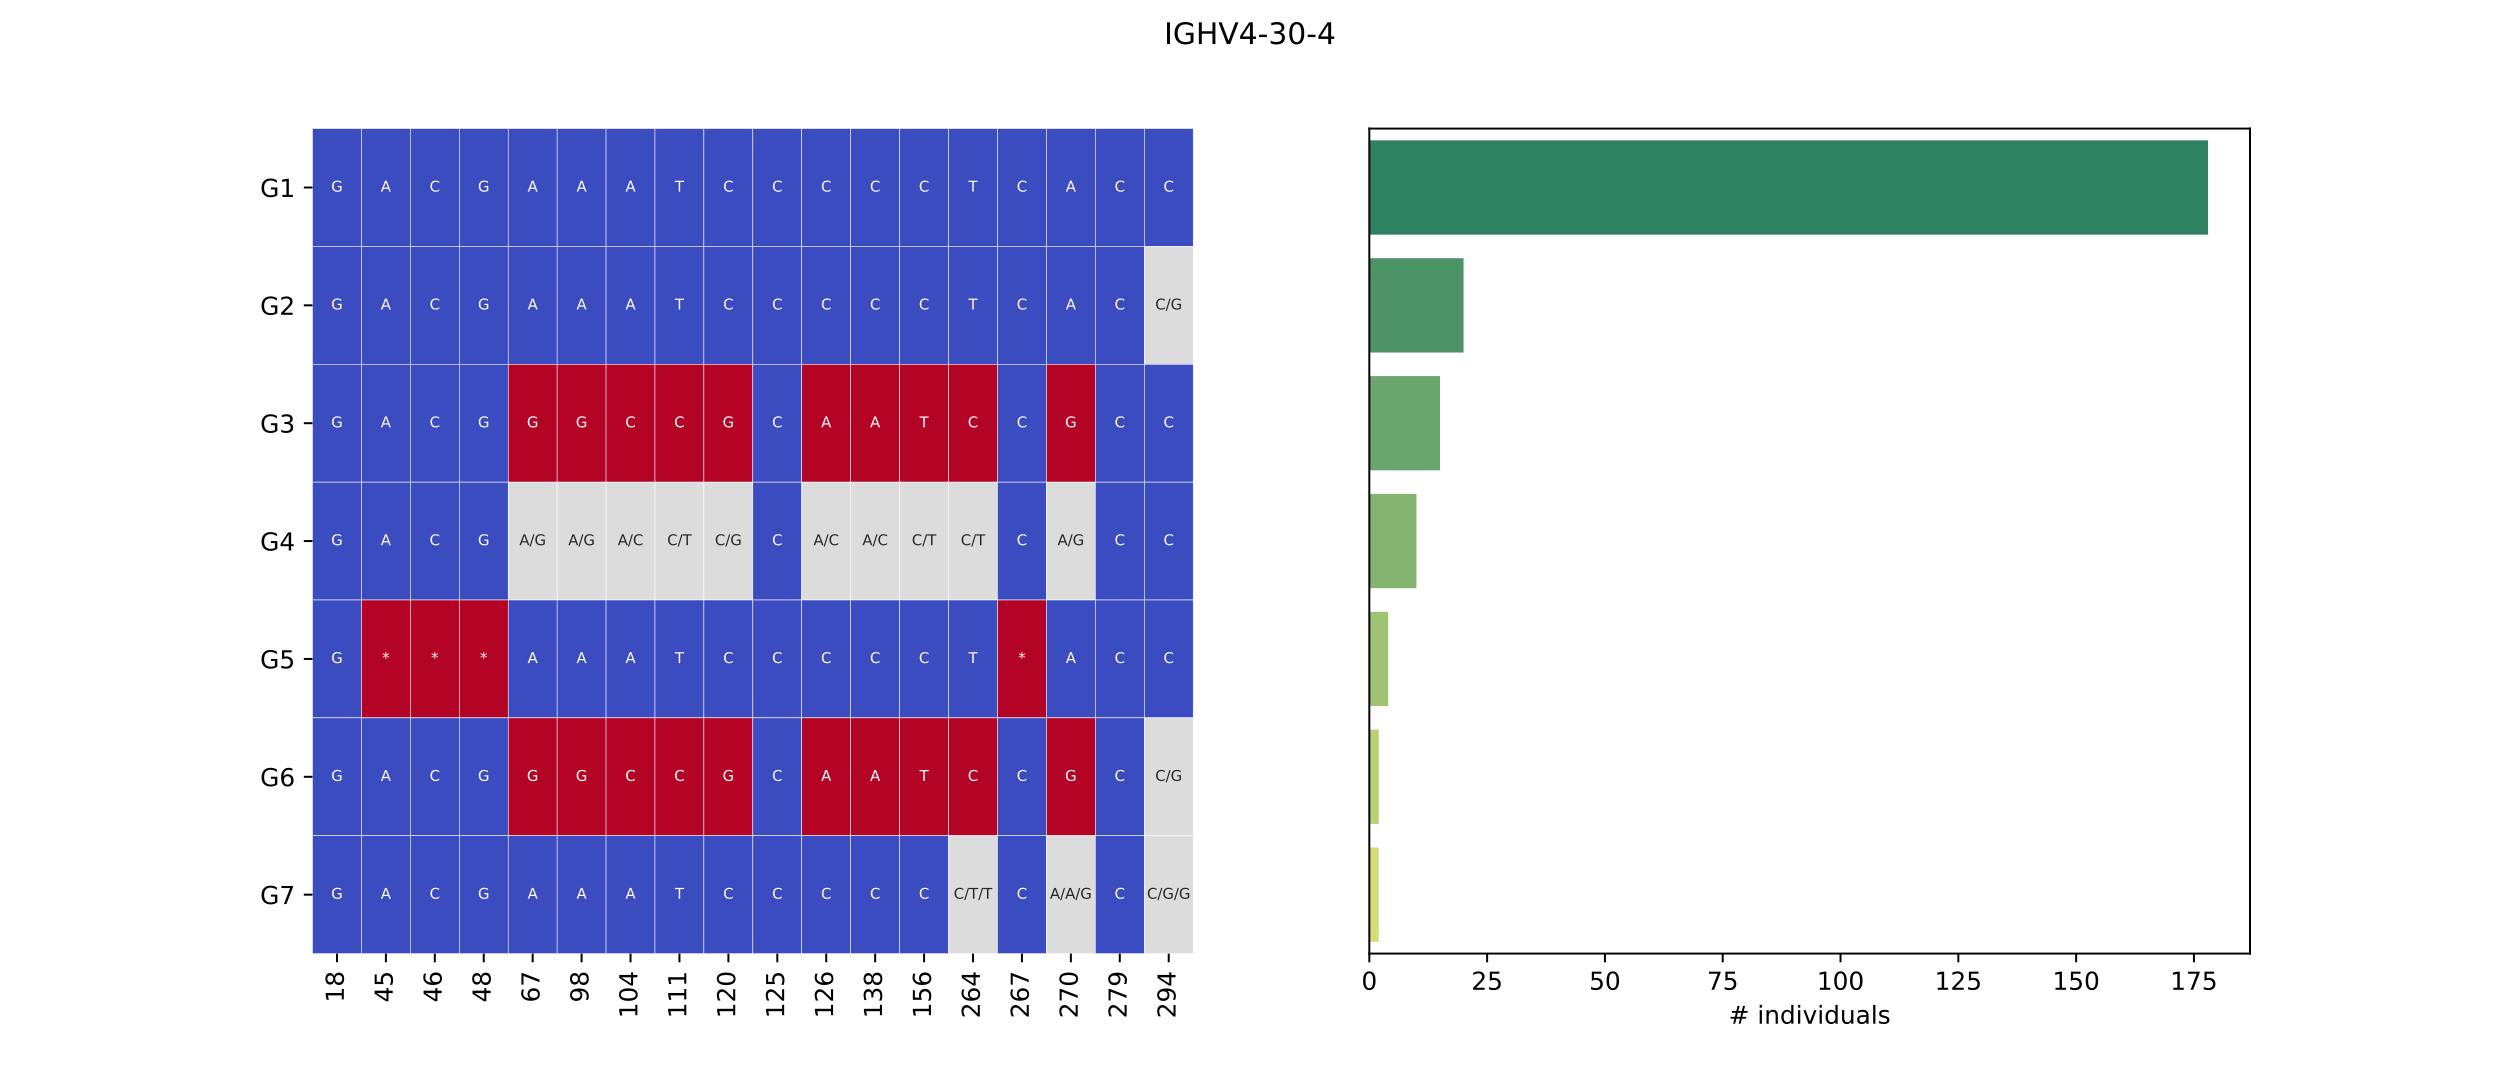<?xml version="1.0" encoding="utf-8" standalone="no"?>
<!DOCTYPE svg PUBLIC "-//W3C//DTD SVG 1.1//EN"
  "http://www.w3.org/Graphics/SVG/1.1/DTD/svg11.dtd">
<!-- Created with matplotlib (https://matplotlib.org/) -->
<svg height="432pt" version="1.1" viewBox="0 0 1008 432" width="1008pt" xmlns="http://www.w3.org/2000/svg" xmlns:xlink="http://www.w3.org/1999/xlink">
 <defs>
  <style type="text/css">*{stroke-linecap:butt;stroke-linejoin:round;}</style>
 </defs>
 <g id="figure_1">
  <g id="patch_1">
   <path d="M 0 432 
L 1008 432 
L 1008 0 
L 0 0 
z
" style="fill:#ffffff;"/>
  </g>
  <g id="axes_1">
   <g id="patch_2">
    <path d="M 126 384.48 
L 481.091 384.48 
L 481.091 51.84 
L 126 51.84 
z
" style="fill:#ffffff;"/>
   </g>
   <g id="QuadMesh_1">
    <path clip-path="url(#pd2e4b11974)" d="M 126 51.84 
L 145.727 51.84 
L 145.727 99.36 
L 126 99.36 
L 126 51.84 
" style="fill:#3b4cc0;stroke:#ffffff;stroke-width:0.2;"/>
    <path clip-path="url(#pd2e4b11974)" d="M 145.727 51.84 
L 165.455 51.84 
L 165.455 99.36 
L 145.727 99.36 
L 145.727 51.84 
" style="fill:#3b4cc0;stroke:#ffffff;stroke-width:0.2;"/>
    <path clip-path="url(#pd2e4b11974)" d="M 165.455 51.84 
L 185.182 51.84 
L 185.182 99.36 
L 165.455 99.36 
L 165.455 51.84 
" style="fill:#3b4cc0;stroke:#ffffff;stroke-width:0.2;"/>
    <path clip-path="url(#pd2e4b11974)" d="M 185.182 51.84 
L 204.909 51.84 
L 204.909 99.36 
L 185.182 99.36 
L 185.182 51.84 
" style="fill:#3b4cc0;stroke:#ffffff;stroke-width:0.2;"/>
    <path clip-path="url(#pd2e4b11974)" d="M 204.909 51.84 
L 224.636 51.84 
L 224.636 99.36 
L 204.909 99.36 
L 204.909 51.84 
" style="fill:#3b4cc0;stroke:#ffffff;stroke-width:0.2;"/>
    <path clip-path="url(#pd2e4b11974)" d="M 224.636 51.84 
L 244.364 51.84 
L 244.364 99.36 
L 224.636 99.36 
L 224.636 51.84 
" style="fill:#3b4cc0;stroke:#ffffff;stroke-width:0.2;"/>
    <path clip-path="url(#pd2e4b11974)" d="M 244.364 51.84 
L 264.091 51.84 
L 264.091 99.36 
L 244.364 99.36 
L 244.364 51.84 
" style="fill:#3b4cc0;stroke:#ffffff;stroke-width:0.2;"/>
    <path clip-path="url(#pd2e4b11974)" d="M 264.091 51.84 
L 283.818 51.84 
L 283.818 99.36 
L 264.091 99.36 
L 264.091 51.84 
" style="fill:#3b4cc0;stroke:#ffffff;stroke-width:0.2;"/>
    <path clip-path="url(#pd2e4b11974)" d="M 283.818 51.84 
L 303.545 51.84 
L 303.545 99.36 
L 283.818 99.36 
L 283.818 51.84 
" style="fill:#3b4cc0;stroke:#ffffff;stroke-width:0.2;"/>
    <path clip-path="url(#pd2e4b11974)" d="M 303.545 51.84 
L 323.273 51.84 
L 323.273 99.36 
L 303.545 99.36 
L 303.545 51.84 
" style="fill:#3b4cc0;stroke:#ffffff;stroke-width:0.2;"/>
    <path clip-path="url(#pd2e4b11974)" d="M 323.273 51.84 
L 343 51.84 
L 343 99.36 
L 323.273 99.36 
L 323.273 51.84 
" style="fill:#3b4cc0;stroke:#ffffff;stroke-width:0.2;"/>
    <path clip-path="url(#pd2e4b11974)" d="M 343 51.84 
L 362.727 51.84 
L 362.727 99.36 
L 343 99.36 
L 343 51.84 
" style="fill:#3b4cc0;stroke:#ffffff;stroke-width:0.2;"/>
    <path clip-path="url(#pd2e4b11974)" d="M 362.727 51.84 
L 382.455 51.84 
L 382.455 99.36 
L 362.727 99.36 
L 362.727 51.84 
" style="fill:#3b4cc0;stroke:#ffffff;stroke-width:0.2;"/>
    <path clip-path="url(#pd2e4b11974)" d="M 382.455 51.84 
L 402.182 51.84 
L 402.182 99.36 
L 382.455 99.36 
L 382.455 51.84 
" style="fill:#3b4cc0;stroke:#ffffff;stroke-width:0.2;"/>
    <path clip-path="url(#pd2e4b11974)" d="M 402.182 51.84 
L 421.909 51.84 
L 421.909 99.36 
L 402.182 99.36 
L 402.182 51.84 
" style="fill:#3b4cc0;stroke:#ffffff;stroke-width:0.2;"/>
    <path clip-path="url(#pd2e4b11974)" d="M 421.909 51.84 
L 441.636 51.84 
L 441.636 99.36 
L 421.909 99.36 
L 421.909 51.84 
" style="fill:#3b4cc0;stroke:#ffffff;stroke-width:0.2;"/>
    <path clip-path="url(#pd2e4b11974)" d="M 441.636 51.84 
L 461.364 51.84 
L 461.364 99.36 
L 441.636 99.36 
L 441.636 51.84 
" style="fill:#3b4cc0;stroke:#ffffff;stroke-width:0.2;"/>
    <path clip-path="url(#pd2e4b11974)" d="M 461.364 51.84 
L 481.091 51.84 
L 481.091 99.36 
L 461.364 99.36 
L 461.364 51.84 
" style="fill:#3b4cc0;stroke:#ffffff;stroke-width:0.2;"/>
    <path clip-path="url(#pd2e4b11974)" d="M 126 99.36 
L 145.727 99.36 
L 145.727 146.88 
L 126 146.88 
L 126 99.36 
" style="fill:#3b4cc0;stroke:#ffffff;stroke-width:0.2;"/>
    <path clip-path="url(#pd2e4b11974)" d="M 145.727 99.36 
L 165.455 99.36 
L 165.455 146.88 
L 145.727 146.88 
L 145.727 99.36 
" style="fill:#3b4cc0;stroke:#ffffff;stroke-width:0.2;"/>
    <path clip-path="url(#pd2e4b11974)" d="M 165.455 99.36 
L 185.182 99.36 
L 185.182 146.88 
L 165.455 146.88 
L 165.455 99.36 
" style="fill:#3b4cc0;stroke:#ffffff;stroke-width:0.2;"/>
    <path clip-path="url(#pd2e4b11974)" d="M 185.182 99.36 
L 204.909 99.36 
L 204.909 146.88 
L 185.182 146.88 
L 185.182 99.36 
" style="fill:#3b4cc0;stroke:#ffffff;stroke-width:0.2;"/>
    <path clip-path="url(#pd2e4b11974)" d="M 204.909 99.36 
L 224.636 99.36 
L 224.636 146.88 
L 204.909 146.88 
L 204.909 99.36 
" style="fill:#3b4cc0;stroke:#ffffff;stroke-width:0.2;"/>
    <path clip-path="url(#pd2e4b11974)" d="M 224.636 99.36 
L 244.364 99.36 
L 244.364 146.88 
L 224.636 146.88 
L 224.636 99.36 
" style="fill:#3b4cc0;stroke:#ffffff;stroke-width:0.2;"/>
    <path clip-path="url(#pd2e4b11974)" d="M 244.364 99.36 
L 264.091 99.36 
L 264.091 146.88 
L 244.364 146.88 
L 244.364 99.36 
" style="fill:#3b4cc0;stroke:#ffffff;stroke-width:0.2;"/>
    <path clip-path="url(#pd2e4b11974)" d="M 264.091 99.36 
L 283.818 99.36 
L 283.818 146.88 
L 264.091 146.88 
L 264.091 99.36 
" style="fill:#3b4cc0;stroke:#ffffff;stroke-width:0.2;"/>
    <path clip-path="url(#pd2e4b11974)" d="M 283.818 99.36 
L 303.545 99.36 
L 303.545 146.88 
L 283.818 146.88 
L 283.818 99.36 
" style="fill:#3b4cc0;stroke:#ffffff;stroke-width:0.2;"/>
    <path clip-path="url(#pd2e4b11974)" d="M 303.545 99.36 
L 323.273 99.36 
L 323.273 146.88 
L 303.545 146.88 
L 303.545 99.36 
" style="fill:#3b4cc0;stroke:#ffffff;stroke-width:0.2;"/>
    <path clip-path="url(#pd2e4b11974)" d="M 323.273 99.36 
L 343 99.36 
L 343 146.88 
L 323.273 146.88 
L 323.273 99.36 
" style="fill:#3b4cc0;stroke:#ffffff;stroke-width:0.2;"/>
    <path clip-path="url(#pd2e4b11974)" d="M 343 99.36 
L 362.727 99.36 
L 362.727 146.88 
L 343 146.88 
L 343 99.36 
" style="fill:#3b4cc0;stroke:#ffffff;stroke-width:0.2;"/>
    <path clip-path="url(#pd2e4b11974)" d="M 362.727 99.36 
L 382.455 99.36 
L 382.455 146.88 
L 362.727 146.88 
L 362.727 99.36 
" style="fill:#3b4cc0;stroke:#ffffff;stroke-width:0.2;"/>
    <path clip-path="url(#pd2e4b11974)" d="M 382.455 99.36 
L 402.182 99.36 
L 402.182 146.88 
L 382.455 146.88 
L 382.455 99.36 
" style="fill:#3b4cc0;stroke:#ffffff;stroke-width:0.2;"/>
    <path clip-path="url(#pd2e4b11974)" d="M 402.182 99.36 
L 421.909 99.36 
L 421.909 146.88 
L 402.182 146.88 
L 402.182 99.36 
" style="fill:#3b4cc0;stroke:#ffffff;stroke-width:0.2;"/>
    <path clip-path="url(#pd2e4b11974)" d="M 421.909 99.36 
L 441.636 99.36 
L 441.636 146.88 
L 421.909 146.88 
L 421.909 99.36 
" style="fill:#3b4cc0;stroke:#ffffff;stroke-width:0.2;"/>
    <path clip-path="url(#pd2e4b11974)" d="M 441.636 99.36 
L 461.364 99.36 
L 461.364 146.88 
L 441.636 146.88 
L 441.636 99.36 
" style="fill:#3b4cc0;stroke:#ffffff;stroke-width:0.2;"/>
    <path clip-path="url(#pd2e4b11974)" d="M 461.364 99.36 
L 481.091 99.36 
L 481.091 146.88 
L 461.364 146.88 
L 461.364 99.36 
" style="fill:#dddcdc;stroke:#ffffff;stroke-width:0.2;"/>
    <path clip-path="url(#pd2e4b11974)" d="M 126 146.88 
L 145.727 146.88 
L 145.727 194.4 
L 126 194.4 
L 126 146.88 
" style="fill:#3b4cc0;stroke:#ffffff;stroke-width:0.2;"/>
    <path clip-path="url(#pd2e4b11974)" d="M 145.727 146.88 
L 165.455 146.88 
L 165.455 194.4 
L 145.727 194.4 
L 145.727 146.88 
" style="fill:#3b4cc0;stroke:#ffffff;stroke-width:0.2;"/>
    <path clip-path="url(#pd2e4b11974)" d="M 165.455 146.88 
L 185.182 146.88 
L 185.182 194.4 
L 165.455 194.4 
L 165.455 146.88 
" style="fill:#3b4cc0;stroke:#ffffff;stroke-width:0.2;"/>
    <path clip-path="url(#pd2e4b11974)" d="M 185.182 146.88 
L 204.909 146.88 
L 204.909 194.4 
L 185.182 194.4 
L 185.182 146.88 
" style="fill:#3b4cc0;stroke:#ffffff;stroke-width:0.2;"/>
    <path clip-path="url(#pd2e4b11974)" d="M 204.909 146.88 
L 224.636 146.88 
L 224.636 194.4 
L 204.909 194.4 
L 204.909 146.88 
" style="fill:#b40426;stroke:#ffffff;stroke-width:0.2;"/>
    <path clip-path="url(#pd2e4b11974)" d="M 224.636 146.88 
L 244.364 146.88 
L 244.364 194.4 
L 224.636 194.4 
L 224.636 146.88 
" style="fill:#b40426;stroke:#ffffff;stroke-width:0.2;"/>
    <path clip-path="url(#pd2e4b11974)" d="M 244.364 146.88 
L 264.091 146.88 
L 264.091 194.4 
L 244.364 194.4 
L 244.364 146.88 
" style="fill:#b40426;stroke:#ffffff;stroke-width:0.2;"/>
    <path clip-path="url(#pd2e4b11974)" d="M 264.091 146.88 
L 283.818 146.88 
L 283.818 194.4 
L 264.091 194.4 
L 264.091 146.88 
" style="fill:#b40426;stroke:#ffffff;stroke-width:0.2;"/>
    <path clip-path="url(#pd2e4b11974)" d="M 283.818 146.88 
L 303.545 146.88 
L 303.545 194.4 
L 283.818 194.4 
L 283.818 146.88 
" style="fill:#b40426;stroke:#ffffff;stroke-width:0.2;"/>
    <path clip-path="url(#pd2e4b11974)" d="M 303.545 146.88 
L 323.273 146.88 
L 323.273 194.4 
L 303.545 194.4 
L 303.545 146.88 
" style="fill:#3b4cc0;stroke:#ffffff;stroke-width:0.2;"/>
    <path clip-path="url(#pd2e4b11974)" d="M 323.273 146.88 
L 343 146.88 
L 343 194.4 
L 323.273 194.4 
L 323.273 146.88 
" style="fill:#b40426;stroke:#ffffff;stroke-width:0.2;"/>
    <path clip-path="url(#pd2e4b11974)" d="M 343 146.88 
L 362.727 146.88 
L 362.727 194.4 
L 343 194.4 
L 343 146.88 
" style="fill:#b40426;stroke:#ffffff;stroke-width:0.2;"/>
    <path clip-path="url(#pd2e4b11974)" d="M 362.727 146.88 
L 382.455 146.88 
L 382.455 194.4 
L 362.727 194.4 
L 362.727 146.88 
" style="fill:#b40426;stroke:#ffffff;stroke-width:0.2;"/>
    <path clip-path="url(#pd2e4b11974)" d="M 382.455 146.88 
L 402.182 146.88 
L 402.182 194.4 
L 382.455 194.4 
L 382.455 146.88 
" style="fill:#b40426;stroke:#ffffff;stroke-width:0.2;"/>
    <path clip-path="url(#pd2e4b11974)" d="M 402.182 146.88 
L 421.909 146.88 
L 421.909 194.4 
L 402.182 194.4 
L 402.182 146.88 
" style="fill:#3b4cc0;stroke:#ffffff;stroke-width:0.2;"/>
    <path clip-path="url(#pd2e4b11974)" d="M 421.909 146.88 
L 441.636 146.88 
L 441.636 194.4 
L 421.909 194.4 
L 421.909 146.88 
" style="fill:#b40426;stroke:#ffffff;stroke-width:0.2;"/>
    <path clip-path="url(#pd2e4b11974)" d="M 441.636 146.88 
L 461.364 146.88 
L 461.364 194.4 
L 441.636 194.4 
L 441.636 146.88 
" style="fill:#3b4cc0;stroke:#ffffff;stroke-width:0.2;"/>
    <path clip-path="url(#pd2e4b11974)" d="M 461.364 146.88 
L 481.091 146.88 
L 481.091 194.4 
L 461.364 194.4 
L 461.364 146.88 
" style="fill:#3b4cc0;stroke:#ffffff;stroke-width:0.2;"/>
    <path clip-path="url(#pd2e4b11974)" d="M 126 194.4 
L 145.727 194.4 
L 145.727 241.92 
L 126 241.92 
L 126 194.4 
" style="fill:#3b4cc0;stroke:#ffffff;stroke-width:0.2;"/>
    <path clip-path="url(#pd2e4b11974)" d="M 145.727 194.4 
L 165.455 194.4 
L 165.455 241.92 
L 145.727 241.92 
L 145.727 194.4 
" style="fill:#3b4cc0;stroke:#ffffff;stroke-width:0.2;"/>
    <path clip-path="url(#pd2e4b11974)" d="M 165.455 194.4 
L 185.182 194.4 
L 185.182 241.92 
L 165.455 241.92 
L 165.455 194.4 
" style="fill:#3b4cc0;stroke:#ffffff;stroke-width:0.2;"/>
    <path clip-path="url(#pd2e4b11974)" d="M 185.182 194.4 
L 204.909 194.4 
L 204.909 241.92 
L 185.182 241.92 
L 185.182 194.4 
" style="fill:#3b4cc0;stroke:#ffffff;stroke-width:0.2;"/>
    <path clip-path="url(#pd2e4b11974)" d="M 204.909 194.4 
L 224.636 194.4 
L 224.636 241.92 
L 204.909 241.92 
L 204.909 194.4 
" style="fill:#dddcdc;stroke:#ffffff;stroke-width:0.2;"/>
    <path clip-path="url(#pd2e4b11974)" d="M 224.636 194.4 
L 244.364 194.4 
L 244.364 241.92 
L 224.636 241.92 
L 224.636 194.4 
" style="fill:#dddcdc;stroke:#ffffff;stroke-width:0.2;"/>
    <path clip-path="url(#pd2e4b11974)" d="M 244.364 194.4 
L 264.091 194.4 
L 264.091 241.92 
L 244.364 241.92 
L 244.364 194.4 
" style="fill:#dddcdc;stroke:#ffffff;stroke-width:0.2;"/>
    <path clip-path="url(#pd2e4b11974)" d="M 264.091 194.4 
L 283.818 194.4 
L 283.818 241.92 
L 264.091 241.92 
L 264.091 194.4 
" style="fill:#dddcdc;stroke:#ffffff;stroke-width:0.2;"/>
    <path clip-path="url(#pd2e4b11974)" d="M 283.818 194.4 
L 303.545 194.4 
L 303.545 241.92 
L 283.818 241.92 
L 283.818 194.4 
" style="fill:#dddcdc;stroke:#ffffff;stroke-width:0.2;"/>
    <path clip-path="url(#pd2e4b11974)" d="M 303.545 194.4 
L 323.273 194.4 
L 323.273 241.92 
L 303.545 241.92 
L 303.545 194.4 
" style="fill:#3b4cc0;stroke:#ffffff;stroke-width:0.2;"/>
    <path clip-path="url(#pd2e4b11974)" d="M 323.273 194.4 
L 343 194.4 
L 343 241.92 
L 323.273 241.92 
L 323.273 194.4 
" style="fill:#dddcdc;stroke:#ffffff;stroke-width:0.2;"/>
    <path clip-path="url(#pd2e4b11974)" d="M 343 194.4 
L 362.727 194.4 
L 362.727 241.92 
L 343 241.92 
L 343 194.4 
" style="fill:#dddcdc;stroke:#ffffff;stroke-width:0.2;"/>
    <path clip-path="url(#pd2e4b11974)" d="M 362.727 194.4 
L 382.455 194.4 
L 382.455 241.92 
L 362.727 241.92 
L 362.727 194.4 
" style="fill:#dddcdc;stroke:#ffffff;stroke-width:0.2;"/>
    <path clip-path="url(#pd2e4b11974)" d="M 382.455 194.4 
L 402.182 194.4 
L 402.182 241.92 
L 382.455 241.92 
L 382.455 194.4 
" style="fill:#dddcdc;stroke:#ffffff;stroke-width:0.2;"/>
    <path clip-path="url(#pd2e4b11974)" d="M 402.182 194.4 
L 421.909 194.4 
L 421.909 241.92 
L 402.182 241.92 
L 402.182 194.4 
" style="fill:#3b4cc0;stroke:#ffffff;stroke-width:0.2;"/>
    <path clip-path="url(#pd2e4b11974)" d="M 421.909 194.4 
L 441.636 194.4 
L 441.636 241.92 
L 421.909 241.92 
L 421.909 194.4 
" style="fill:#dddcdc;stroke:#ffffff;stroke-width:0.2;"/>
    <path clip-path="url(#pd2e4b11974)" d="M 441.636 194.4 
L 461.364 194.4 
L 461.364 241.92 
L 441.636 241.92 
L 441.636 194.4 
" style="fill:#3b4cc0;stroke:#ffffff;stroke-width:0.2;"/>
    <path clip-path="url(#pd2e4b11974)" d="M 461.364 194.4 
L 481.091 194.4 
L 481.091 241.92 
L 461.364 241.92 
L 461.364 194.4 
" style="fill:#3b4cc0;stroke:#ffffff;stroke-width:0.2;"/>
    <path clip-path="url(#pd2e4b11974)" d="M 126 241.92 
L 145.727 241.92 
L 145.727 289.44 
L 126 289.44 
L 126 241.92 
" style="fill:#3b4cc0;stroke:#ffffff;stroke-width:0.2;"/>
    <path clip-path="url(#pd2e4b11974)" d="M 145.727 241.92 
L 165.455 241.92 
L 165.455 289.44 
L 145.727 289.44 
L 145.727 241.92 
" style="fill:#b40426;stroke:#ffffff;stroke-width:0.2;"/>
    <path clip-path="url(#pd2e4b11974)" d="M 165.455 241.92 
L 185.182 241.92 
L 185.182 289.44 
L 165.455 289.44 
L 165.455 241.92 
" style="fill:#b40426;stroke:#ffffff;stroke-width:0.2;"/>
    <path clip-path="url(#pd2e4b11974)" d="M 185.182 241.92 
L 204.909 241.92 
L 204.909 289.44 
L 185.182 289.44 
L 185.182 241.92 
" style="fill:#b40426;stroke:#ffffff;stroke-width:0.2;"/>
    <path clip-path="url(#pd2e4b11974)" d="M 204.909 241.92 
L 224.636 241.92 
L 224.636 289.44 
L 204.909 289.44 
L 204.909 241.92 
" style="fill:#3b4cc0;stroke:#ffffff;stroke-width:0.2;"/>
    <path clip-path="url(#pd2e4b11974)" d="M 224.636 241.92 
L 244.364 241.92 
L 244.364 289.44 
L 224.636 289.44 
L 224.636 241.92 
" style="fill:#3b4cc0;stroke:#ffffff;stroke-width:0.2;"/>
    <path clip-path="url(#pd2e4b11974)" d="M 244.364 241.92 
L 264.091 241.92 
L 264.091 289.44 
L 244.364 289.44 
L 244.364 241.92 
" style="fill:#3b4cc0;stroke:#ffffff;stroke-width:0.2;"/>
    <path clip-path="url(#pd2e4b11974)" d="M 264.091 241.92 
L 283.818 241.92 
L 283.818 289.44 
L 264.091 289.44 
L 264.091 241.92 
" style="fill:#3b4cc0;stroke:#ffffff;stroke-width:0.2;"/>
    <path clip-path="url(#pd2e4b11974)" d="M 283.818 241.92 
L 303.545 241.92 
L 303.545 289.44 
L 283.818 289.44 
L 283.818 241.92 
" style="fill:#3b4cc0;stroke:#ffffff;stroke-width:0.2;"/>
    <path clip-path="url(#pd2e4b11974)" d="M 303.545 241.92 
L 323.273 241.92 
L 323.273 289.44 
L 303.545 289.44 
L 303.545 241.92 
" style="fill:#3b4cc0;stroke:#ffffff;stroke-width:0.2;"/>
    <path clip-path="url(#pd2e4b11974)" d="M 323.273 241.92 
L 343 241.92 
L 343 289.44 
L 323.273 289.44 
L 323.273 241.92 
" style="fill:#3b4cc0;stroke:#ffffff;stroke-width:0.2;"/>
    <path clip-path="url(#pd2e4b11974)" d="M 343 241.92 
L 362.727 241.92 
L 362.727 289.44 
L 343 289.44 
L 343 241.92 
" style="fill:#3b4cc0;stroke:#ffffff;stroke-width:0.2;"/>
    <path clip-path="url(#pd2e4b11974)" d="M 362.727 241.92 
L 382.455 241.92 
L 382.455 289.44 
L 362.727 289.44 
L 362.727 241.92 
" style="fill:#3b4cc0;stroke:#ffffff;stroke-width:0.2;"/>
    <path clip-path="url(#pd2e4b11974)" d="M 382.455 241.92 
L 402.182 241.92 
L 402.182 289.44 
L 382.455 289.44 
L 382.455 241.92 
" style="fill:#3b4cc0;stroke:#ffffff;stroke-width:0.2;"/>
    <path clip-path="url(#pd2e4b11974)" d="M 402.182 241.92 
L 421.909 241.92 
L 421.909 289.44 
L 402.182 289.44 
L 402.182 241.92 
" style="fill:#b40426;stroke:#ffffff;stroke-width:0.2;"/>
    <path clip-path="url(#pd2e4b11974)" d="M 421.909 241.92 
L 441.636 241.92 
L 441.636 289.44 
L 421.909 289.44 
L 421.909 241.92 
" style="fill:#3b4cc0;stroke:#ffffff;stroke-width:0.2;"/>
    <path clip-path="url(#pd2e4b11974)" d="M 441.636 241.92 
L 461.364 241.92 
L 461.364 289.44 
L 441.636 289.44 
L 441.636 241.92 
" style="fill:#3b4cc0;stroke:#ffffff;stroke-width:0.2;"/>
    <path clip-path="url(#pd2e4b11974)" d="M 461.364 241.92 
L 481.091 241.92 
L 481.091 289.44 
L 461.364 289.44 
L 461.364 241.92 
" style="fill:#3b4cc0;stroke:#ffffff;stroke-width:0.2;"/>
    <path clip-path="url(#pd2e4b11974)" d="M 126 289.44 
L 145.727 289.44 
L 145.727 336.96 
L 126 336.96 
L 126 289.44 
" style="fill:#3b4cc0;stroke:#ffffff;stroke-width:0.2;"/>
    <path clip-path="url(#pd2e4b11974)" d="M 145.727 289.44 
L 165.455 289.44 
L 165.455 336.96 
L 145.727 336.96 
L 145.727 289.44 
" style="fill:#3b4cc0;stroke:#ffffff;stroke-width:0.2;"/>
    <path clip-path="url(#pd2e4b11974)" d="M 165.455 289.44 
L 185.182 289.44 
L 185.182 336.96 
L 165.455 336.96 
L 165.455 289.44 
" style="fill:#3b4cc0;stroke:#ffffff;stroke-width:0.2;"/>
    <path clip-path="url(#pd2e4b11974)" d="M 185.182 289.44 
L 204.909 289.44 
L 204.909 336.96 
L 185.182 336.96 
L 185.182 289.44 
" style="fill:#3b4cc0;stroke:#ffffff;stroke-width:0.2;"/>
    <path clip-path="url(#pd2e4b11974)" d="M 204.909 289.44 
L 224.636 289.44 
L 224.636 336.96 
L 204.909 336.96 
L 204.909 289.44 
" style="fill:#b40426;stroke:#ffffff;stroke-width:0.2;"/>
    <path clip-path="url(#pd2e4b11974)" d="M 224.636 289.44 
L 244.364 289.44 
L 244.364 336.96 
L 224.636 336.96 
L 224.636 289.44 
" style="fill:#b40426;stroke:#ffffff;stroke-width:0.2;"/>
    <path clip-path="url(#pd2e4b11974)" d="M 244.364 289.44 
L 264.091 289.44 
L 264.091 336.96 
L 244.364 336.96 
L 244.364 289.44 
" style="fill:#b40426;stroke:#ffffff;stroke-width:0.2;"/>
    <path clip-path="url(#pd2e4b11974)" d="M 264.091 289.44 
L 283.818 289.44 
L 283.818 336.96 
L 264.091 336.96 
L 264.091 289.44 
" style="fill:#b40426;stroke:#ffffff;stroke-width:0.2;"/>
    <path clip-path="url(#pd2e4b11974)" d="M 283.818 289.44 
L 303.545 289.44 
L 303.545 336.96 
L 283.818 336.96 
L 283.818 289.44 
" style="fill:#b40426;stroke:#ffffff;stroke-width:0.2;"/>
    <path clip-path="url(#pd2e4b11974)" d="M 303.545 289.44 
L 323.273 289.44 
L 323.273 336.96 
L 303.545 336.96 
L 303.545 289.44 
" style="fill:#3b4cc0;stroke:#ffffff;stroke-width:0.2;"/>
    <path clip-path="url(#pd2e4b11974)" d="M 323.273 289.44 
L 343 289.44 
L 343 336.96 
L 323.273 336.96 
L 323.273 289.44 
" style="fill:#b40426;stroke:#ffffff;stroke-width:0.2;"/>
    <path clip-path="url(#pd2e4b11974)" d="M 343 289.44 
L 362.727 289.44 
L 362.727 336.96 
L 343 336.96 
L 343 289.44 
" style="fill:#b40426;stroke:#ffffff;stroke-width:0.2;"/>
    <path clip-path="url(#pd2e4b11974)" d="M 362.727 289.44 
L 382.455 289.44 
L 382.455 336.96 
L 362.727 336.96 
L 362.727 289.44 
" style="fill:#b40426;stroke:#ffffff;stroke-width:0.2;"/>
    <path clip-path="url(#pd2e4b11974)" d="M 382.455 289.44 
L 402.182 289.44 
L 402.182 336.96 
L 382.455 336.96 
L 382.455 289.44 
" style="fill:#b40426;stroke:#ffffff;stroke-width:0.2;"/>
    <path clip-path="url(#pd2e4b11974)" d="M 402.182 289.44 
L 421.909 289.44 
L 421.909 336.96 
L 402.182 336.96 
L 402.182 289.44 
" style="fill:#3b4cc0;stroke:#ffffff;stroke-width:0.2;"/>
    <path clip-path="url(#pd2e4b11974)" d="M 421.909 289.44 
L 441.636 289.44 
L 441.636 336.96 
L 421.909 336.96 
L 421.909 289.44 
" style="fill:#b40426;stroke:#ffffff;stroke-width:0.2;"/>
    <path clip-path="url(#pd2e4b11974)" d="M 441.636 289.44 
L 461.364 289.44 
L 461.364 336.96 
L 441.636 336.96 
L 441.636 289.44 
" style="fill:#3b4cc0;stroke:#ffffff;stroke-width:0.2;"/>
    <path clip-path="url(#pd2e4b11974)" d="M 461.364 289.44 
L 481.091 289.44 
L 481.091 336.96 
L 461.364 336.96 
L 461.364 289.44 
" style="fill:#dddcdc;stroke:#ffffff;stroke-width:0.2;"/>
    <path clip-path="url(#pd2e4b11974)" d="M 126 336.96 
L 145.727 336.96 
L 145.727 384.48 
L 126 384.48 
L 126 336.96 
" style="fill:#3b4cc0;stroke:#ffffff;stroke-width:0.2;"/>
    <path clip-path="url(#pd2e4b11974)" d="M 145.727 336.96 
L 165.455 336.96 
L 165.455 384.48 
L 145.727 384.48 
L 145.727 336.96 
" style="fill:#3b4cc0;stroke:#ffffff;stroke-width:0.2;"/>
    <path clip-path="url(#pd2e4b11974)" d="M 165.455 336.96 
L 185.182 336.96 
L 185.182 384.48 
L 165.455 384.48 
L 165.455 336.96 
" style="fill:#3b4cc0;stroke:#ffffff;stroke-width:0.2;"/>
    <path clip-path="url(#pd2e4b11974)" d="M 185.182 336.96 
L 204.909 336.96 
L 204.909 384.48 
L 185.182 384.48 
L 185.182 336.96 
" style="fill:#3b4cc0;stroke:#ffffff;stroke-width:0.2;"/>
    <path clip-path="url(#pd2e4b11974)" d="M 204.909 336.96 
L 224.636 336.96 
L 224.636 384.48 
L 204.909 384.48 
L 204.909 336.96 
" style="fill:#3b4cc0;stroke:#ffffff;stroke-width:0.2;"/>
    <path clip-path="url(#pd2e4b11974)" d="M 224.636 336.96 
L 244.364 336.96 
L 244.364 384.48 
L 224.636 384.48 
L 224.636 336.96 
" style="fill:#3b4cc0;stroke:#ffffff;stroke-width:0.2;"/>
    <path clip-path="url(#pd2e4b11974)" d="M 244.364 336.96 
L 264.091 336.96 
L 264.091 384.48 
L 244.364 384.48 
L 244.364 336.96 
" style="fill:#3b4cc0;stroke:#ffffff;stroke-width:0.2;"/>
    <path clip-path="url(#pd2e4b11974)" d="M 264.091 336.96 
L 283.818 336.96 
L 283.818 384.48 
L 264.091 384.48 
L 264.091 336.96 
" style="fill:#3b4cc0;stroke:#ffffff;stroke-width:0.2;"/>
    <path clip-path="url(#pd2e4b11974)" d="M 283.818 336.96 
L 303.545 336.96 
L 303.545 384.48 
L 283.818 384.48 
L 283.818 336.96 
" style="fill:#3b4cc0;stroke:#ffffff;stroke-width:0.2;"/>
    <path clip-path="url(#pd2e4b11974)" d="M 303.545 336.96 
L 323.273 336.96 
L 323.273 384.48 
L 303.545 384.48 
L 303.545 336.96 
" style="fill:#3b4cc0;stroke:#ffffff;stroke-width:0.2;"/>
    <path clip-path="url(#pd2e4b11974)" d="M 323.273 336.96 
L 343 336.96 
L 343 384.48 
L 323.273 384.48 
L 323.273 336.96 
" style="fill:#3b4cc0;stroke:#ffffff;stroke-width:0.2;"/>
    <path clip-path="url(#pd2e4b11974)" d="M 343 336.96 
L 362.727 336.96 
L 362.727 384.48 
L 343 384.48 
L 343 336.96 
" style="fill:#3b4cc0;stroke:#ffffff;stroke-width:0.2;"/>
    <path clip-path="url(#pd2e4b11974)" d="M 362.727 336.96 
L 382.455 336.96 
L 382.455 384.48 
L 362.727 384.48 
L 362.727 336.96 
" style="fill:#3b4cc0;stroke:#ffffff;stroke-width:0.2;"/>
    <path clip-path="url(#pd2e4b11974)" d="M 382.455 336.96 
L 402.182 336.96 
L 402.182 384.48 
L 382.455 384.48 
L 382.455 336.96 
" style="fill:#dddcdc;stroke:#ffffff;stroke-width:0.2;"/>
    <path clip-path="url(#pd2e4b11974)" d="M 402.182 336.96 
L 421.909 336.96 
L 421.909 384.48 
L 402.182 384.48 
L 402.182 336.96 
" style="fill:#3b4cc0;stroke:#ffffff;stroke-width:0.2;"/>
    <path clip-path="url(#pd2e4b11974)" d="M 421.909 336.96 
L 441.636 336.96 
L 441.636 384.48 
L 421.909 384.48 
L 421.909 336.96 
" style="fill:#dddcdc;stroke:#ffffff;stroke-width:0.2;"/>
    <path clip-path="url(#pd2e4b11974)" d="M 441.636 336.96 
L 461.364 336.96 
L 461.364 384.48 
L 441.636 384.48 
L 441.636 336.96 
" style="fill:#3b4cc0;stroke:#ffffff;stroke-width:0.2;"/>
    <path clip-path="url(#pd2e4b11974)" d="M 461.364 336.96 
L 481.091 336.96 
L 481.091 384.48 
L 461.364 384.48 
L 461.364 336.96 
" style="fill:#dddcdc;stroke:#ffffff;stroke-width:0.2;"/>
   </g>
   <g id="matplotlib.axis_1">
    <g id="xtick_1">
     <g id="line2d_1">
      <defs>
       <path d="M 0 0 
L 0 3.5 
" id="mee7a9a2872" style="stroke:#000000;stroke-width:0.8;"/>
      </defs>
      <g>
       <use style="stroke:#000000;stroke-width:0.8;" x="135.864" xlink:href="#mee7a9a2872" y="384.48"/>
      </g>
     </g>
     <g id="text_1">
      <!-- 18 -->
      <g transform="translate(138.623 404.205)rotate(-90)scale(0.1 -0.1)">
       <defs>
        <path d="M 12.406 8.297 
L 28.516 8.297 
L 28.516 63.922 
L 10.984 60.406 
L 10.984 69.391 
L 28.422 72.906 
L 38.281 72.906 
L 38.281 8.297 
L 54.391 8.297 
L 54.391 0 
L 12.406 0 
z
" id="DejaVuSans-49"/>
        <path d="M 31.781 34.625 
Q 24.75 34.625 20.719 30.859 
Q 16.703 27.094 16.703 20.516 
Q 16.703 13.922 20.719 10.156 
Q 24.75 6.391 31.781 6.391 
Q 38.812 6.391 42.859 10.172 
Q 46.922 13.969 46.922 20.516 
Q 46.922 27.094 42.891 30.859 
Q 38.875 34.625 31.781 34.625 
z
M 21.922 38.812 
Q 15.578 40.375 12.031 44.719 
Q 8.5 49.078 8.5 55.328 
Q 8.5 64.062 14.719 69.141 
Q 20.953 74.219 31.781 74.219 
Q 42.672 74.219 48.875 69.141 
Q 55.078 64.062 55.078 55.328 
Q 55.078 49.078 51.531 44.719 
Q 48 40.375 41.703 38.812 
Q 48.828 37.156 52.797 32.312 
Q 56.781 27.484 56.781 20.516 
Q 56.781 9.906 50.312 4.234 
Q 43.844 -1.422 31.781 -1.422 
Q 19.734 -1.422 13.25 4.234 
Q 6.781 9.906 6.781 20.516 
Q 6.781 27.484 10.781 32.312 
Q 14.797 37.156 21.922 38.812 
z
M 18.312 54.391 
Q 18.312 48.734 21.844 45.562 
Q 25.391 42.391 31.781 42.391 
Q 38.141 42.391 41.719 45.562 
Q 45.312 48.734 45.312 54.391 
Q 45.312 60.062 41.719 63.234 
Q 38.141 66.406 31.781 66.406 
Q 25.391 66.406 21.844 63.234 
Q 18.312 60.062 18.312 54.391 
z
" id="DejaVuSans-56"/>
       </defs>
       <use xlink:href="#DejaVuSans-49"/>
       <use x="63.623" xlink:href="#DejaVuSans-56"/>
      </g>
     </g>
    </g>
    <g id="xtick_2">
     <g id="line2d_2">
      <g>
       <use style="stroke:#000000;stroke-width:0.8;" x="155.591" xlink:href="#mee7a9a2872" y="384.48"/>
      </g>
     </g>
     <g id="text_2">
      <!-- 45 -->
      <g transform="translate(158.35 404.205)rotate(-90)scale(0.1 -0.1)">
       <defs>
        <path d="M 37.797 64.312 
L 12.891 25.391 
L 37.797 25.391 
z
M 35.203 72.906 
L 47.609 72.906 
L 47.609 25.391 
L 58.016 25.391 
L 58.016 17.188 
L 47.609 17.188 
L 47.609 0 
L 37.797 0 
L 37.797 17.188 
L 4.891 17.188 
L 4.891 26.703 
z
" id="DejaVuSans-52"/>
        <path d="M 10.797 72.906 
L 49.516 72.906 
L 49.516 64.594 
L 19.828 64.594 
L 19.828 46.734 
Q 21.969 47.469 24.109 47.828 
Q 26.266 48.188 28.422 48.188 
Q 40.625 48.188 47.75 41.5 
Q 54.891 34.812 54.891 23.391 
Q 54.891 11.625 47.562 5.094 
Q 40.234 -1.422 26.906 -1.422 
Q 22.312 -1.422 17.547 -0.641 
Q 12.797 0.141 7.719 1.703 
L 7.719 11.625 
Q 12.109 9.234 16.797 8.062 
Q 21.484 6.891 26.703 6.891 
Q 35.156 6.891 40.078 11.328 
Q 45.016 15.766 45.016 23.391 
Q 45.016 31 40.078 35.438 
Q 35.156 39.891 26.703 39.891 
Q 22.75 39.891 18.812 39.016 
Q 14.891 38.141 10.797 36.281 
z
" id="DejaVuSans-53"/>
       </defs>
       <use xlink:href="#DejaVuSans-52"/>
       <use x="63.623" xlink:href="#DejaVuSans-53"/>
      </g>
     </g>
    </g>
    <g id="xtick_3">
     <g id="line2d_3">
      <g>
       <use style="stroke:#000000;stroke-width:0.8;" x="175.318" xlink:href="#mee7a9a2872" y="384.48"/>
      </g>
     </g>
     <g id="text_3">
      <!-- 46 -->
      <g transform="translate(178.078 404.205)rotate(-90)scale(0.1 -0.1)">
       <defs>
        <path d="M 33.016 40.375 
Q 26.375 40.375 22.484 35.828 
Q 18.609 31.297 18.609 23.391 
Q 18.609 15.531 22.484 10.953 
Q 26.375 6.391 33.016 6.391 
Q 39.656 6.391 43.531 10.953 
Q 47.406 15.531 47.406 23.391 
Q 47.406 31.297 43.531 35.828 
Q 39.656 40.375 33.016 40.375 
z
M 52.594 71.297 
L 52.594 62.312 
Q 48.875 64.062 45.094 64.984 
Q 41.312 65.922 37.594 65.922 
Q 27.828 65.922 22.672 59.328 
Q 17.531 52.734 16.797 39.406 
Q 19.672 43.656 24.016 45.922 
Q 28.375 48.188 33.594 48.188 
Q 44.578 48.188 50.953 41.516 
Q 57.328 34.859 57.328 23.391 
Q 57.328 12.156 50.688 5.359 
Q 44.047 -1.422 33.016 -1.422 
Q 20.359 -1.422 13.672 8.266 
Q 6.984 17.969 6.984 36.375 
Q 6.984 53.656 15.188 63.938 
Q 23.391 74.219 37.203 74.219 
Q 40.922 74.219 44.703 73.484 
Q 48.484 72.75 52.594 71.297 
z
" id="DejaVuSans-54"/>
       </defs>
       <use xlink:href="#DejaVuSans-52"/>
       <use x="63.623" xlink:href="#DejaVuSans-54"/>
      </g>
     </g>
    </g>
    <g id="xtick_4">
     <g id="line2d_4">
      <g>
       <use style="stroke:#000000;stroke-width:0.8;" x="195.045" xlink:href="#mee7a9a2872" y="384.48"/>
      </g>
     </g>
     <g id="text_4">
      <!-- 48 -->
      <g transform="translate(197.805 404.205)rotate(-90)scale(0.1 -0.1)">
       <use xlink:href="#DejaVuSans-52"/>
       <use x="63.623" xlink:href="#DejaVuSans-56"/>
      </g>
     </g>
    </g>
    <g id="xtick_5">
     <g id="line2d_5">
      <g>
       <use style="stroke:#000000;stroke-width:0.8;" x="214.773" xlink:href="#mee7a9a2872" y="384.48"/>
      </g>
     </g>
     <g id="text_5">
      <!-- 67 -->
      <g transform="translate(217.532 404.205)rotate(-90)scale(0.1 -0.1)">
       <defs>
        <path d="M 8.203 72.906 
L 55.078 72.906 
L 55.078 68.703 
L 28.609 0 
L 18.312 0 
L 43.219 64.594 
L 8.203 64.594 
z
" id="DejaVuSans-55"/>
       </defs>
       <use xlink:href="#DejaVuSans-54"/>
       <use x="63.623" xlink:href="#DejaVuSans-55"/>
      </g>
     </g>
    </g>
    <g id="xtick_6">
     <g id="line2d_6">
      <g>
       <use style="stroke:#000000;stroke-width:0.8;" x="234.5" xlink:href="#mee7a9a2872" y="384.48"/>
      </g>
     </g>
     <g id="text_6">
      <!-- 98 -->
      <g transform="translate(237.259 404.205)rotate(-90)scale(0.1 -0.1)">
       <defs>
        <path d="M 10.984 1.516 
L 10.984 10.5 
Q 14.703 8.734 18.5 7.812 
Q 22.312 6.891 25.984 6.891 
Q 35.75 6.891 40.891 13.453 
Q 46.047 20.016 46.781 33.406 
Q 43.953 29.203 39.594 26.953 
Q 35.25 24.703 29.984 24.703 
Q 19.047 24.703 12.672 31.312 
Q 6.297 37.938 6.297 49.422 
Q 6.297 60.641 12.938 67.422 
Q 19.578 74.219 30.609 74.219 
Q 43.266 74.219 49.922 64.516 
Q 56.594 54.828 56.594 36.375 
Q 56.594 19.141 48.406 8.859 
Q 40.234 -1.422 26.422 -1.422 
Q 22.703 -1.422 18.891 -0.688 
Q 15.094 0.047 10.984 1.516 
z
M 30.609 32.422 
Q 37.25 32.422 41.125 36.953 
Q 45.016 41.5 45.016 49.422 
Q 45.016 57.281 41.125 61.844 
Q 37.25 66.406 30.609 66.406 
Q 23.969 66.406 20.094 61.844 
Q 16.219 57.281 16.219 49.422 
Q 16.219 41.5 20.094 36.953 
Q 23.969 32.422 30.609 32.422 
z
" id="DejaVuSans-57"/>
       </defs>
       <use xlink:href="#DejaVuSans-57"/>
       <use x="63.623" xlink:href="#DejaVuSans-56"/>
      </g>
     </g>
    </g>
    <g id="xtick_7">
     <g id="line2d_7">
      <g>
       <use style="stroke:#000000;stroke-width:0.8;" x="254.227" xlink:href="#mee7a9a2872" y="384.48"/>
      </g>
     </g>
     <g id="text_7">
      <!-- 104 -->
      <g transform="translate(256.987 410.567)rotate(-90)scale(0.1 -0.1)">
       <defs>
        <path d="M 31.781 66.406 
Q 24.172 66.406 20.328 58.906 
Q 16.5 51.422 16.5 36.375 
Q 16.5 21.391 20.328 13.891 
Q 24.172 6.391 31.781 6.391 
Q 39.453 6.391 43.281 13.891 
Q 47.125 21.391 47.125 36.375 
Q 47.125 51.422 43.281 58.906 
Q 39.453 66.406 31.781 66.406 
z
M 31.781 74.219 
Q 44.047 74.219 50.516 64.516 
Q 56.984 54.828 56.984 36.375 
Q 56.984 17.969 50.516 8.266 
Q 44.047 -1.422 31.781 -1.422 
Q 19.531 -1.422 13.062 8.266 
Q 6.594 17.969 6.594 36.375 
Q 6.594 54.828 13.062 64.516 
Q 19.531 74.219 31.781 74.219 
z
" id="DejaVuSans-48"/>
       </defs>
       <use xlink:href="#DejaVuSans-49"/>
       <use x="63.623" xlink:href="#DejaVuSans-48"/>
       <use x="127.246" xlink:href="#DejaVuSans-52"/>
      </g>
     </g>
    </g>
    <g id="xtick_8">
     <g id="line2d_8">
      <g>
       <use style="stroke:#000000;stroke-width:0.8;" x="273.955" xlink:href="#mee7a9a2872" y="384.48"/>
      </g>
     </g>
     <g id="text_8">
      <!-- 111 -->
      <g transform="translate(276.714 410.567)rotate(-90)scale(0.1 -0.1)">
       <use xlink:href="#DejaVuSans-49"/>
       <use x="63.623" xlink:href="#DejaVuSans-49"/>
       <use x="127.246" xlink:href="#DejaVuSans-49"/>
      </g>
     </g>
    </g>
    <g id="xtick_9">
     <g id="line2d_9">
      <g>
       <use style="stroke:#000000;stroke-width:0.8;" x="293.682" xlink:href="#mee7a9a2872" y="384.48"/>
      </g>
     </g>
     <g id="text_9">
      <!-- 120 -->
      <g transform="translate(296.441 410.567)rotate(-90)scale(0.1 -0.1)">
       <defs>
        <path d="M 19.188 8.297 
L 53.609 8.297 
L 53.609 0 
L 7.328 0 
L 7.328 8.297 
Q 12.938 14.109 22.625 23.891 
Q 32.328 33.688 34.812 36.531 
Q 39.547 41.844 41.422 45.531 
Q 43.312 49.219 43.312 52.781 
Q 43.312 58.594 39.234 62.25 
Q 35.156 65.922 28.609 65.922 
Q 23.969 65.922 18.812 64.312 
Q 13.672 62.703 7.812 59.422 
L 7.812 69.391 
Q 13.766 71.781 18.938 73 
Q 24.125 74.219 28.422 74.219 
Q 39.75 74.219 46.484 68.547 
Q 53.219 62.891 53.219 53.422 
Q 53.219 48.922 51.531 44.891 
Q 49.859 40.875 45.406 35.406 
Q 44.188 33.984 37.641 27.219 
Q 31.109 20.453 19.188 8.297 
z
" id="DejaVuSans-50"/>
       </defs>
       <use xlink:href="#DejaVuSans-49"/>
       <use x="63.623" xlink:href="#DejaVuSans-50"/>
       <use x="127.246" xlink:href="#DejaVuSans-48"/>
      </g>
     </g>
    </g>
    <g id="xtick_10">
     <g id="line2d_10">
      <g>
       <use style="stroke:#000000;stroke-width:0.8;" x="313.409" xlink:href="#mee7a9a2872" y="384.48"/>
      </g>
     </g>
     <g id="text_10">
      <!-- 125 -->
      <g transform="translate(316.168 410.567)rotate(-90)scale(0.1 -0.1)">
       <use xlink:href="#DejaVuSans-49"/>
       <use x="63.623" xlink:href="#DejaVuSans-50"/>
       <use x="127.246" xlink:href="#DejaVuSans-53"/>
      </g>
     </g>
    </g>
    <g id="xtick_11">
     <g id="line2d_11">
      <g>
       <use style="stroke:#000000;stroke-width:0.8;" x="333.136" xlink:href="#mee7a9a2872" y="384.48"/>
      </g>
     </g>
     <g id="text_11">
      <!-- 126 -->
      <g transform="translate(335.896 410.567)rotate(-90)scale(0.1 -0.1)">
       <use xlink:href="#DejaVuSans-49"/>
       <use x="63.623" xlink:href="#DejaVuSans-50"/>
       <use x="127.246" xlink:href="#DejaVuSans-54"/>
      </g>
     </g>
    </g>
    <g id="xtick_12">
     <g id="line2d_12">
      <g>
       <use style="stroke:#000000;stroke-width:0.8;" x="352.864" xlink:href="#mee7a9a2872" y="384.48"/>
      </g>
     </g>
     <g id="text_12">
      <!-- 138 -->
      <g transform="translate(355.623 410.567)rotate(-90)scale(0.1 -0.1)">
       <defs>
        <path d="M 40.578 39.312 
Q 47.656 37.797 51.625 33 
Q 55.609 28.219 55.609 21.188 
Q 55.609 10.406 48.188 4.484 
Q 40.766 -1.422 27.094 -1.422 
Q 22.516 -1.422 17.656 -0.516 
Q 12.797 0.391 7.625 2.203 
L 7.625 11.719 
Q 11.719 9.328 16.594 8.109 
Q 21.484 6.891 26.812 6.891 
Q 36.078 6.891 40.938 10.547 
Q 45.797 14.203 45.797 21.188 
Q 45.797 27.641 41.281 31.266 
Q 36.766 34.906 28.719 34.906 
L 20.219 34.906 
L 20.219 43.016 
L 29.109 43.016 
Q 36.375 43.016 40.234 45.922 
Q 44.094 48.828 44.094 54.297 
Q 44.094 59.906 40.109 62.906 
Q 36.141 65.922 28.719 65.922 
Q 24.656 65.922 20.016 65.031 
Q 15.375 64.156 9.812 62.312 
L 9.812 71.094 
Q 15.438 72.656 20.344 73.438 
Q 25.25 74.219 29.594 74.219 
Q 40.828 74.219 47.359 69.109 
Q 53.906 64.016 53.906 55.328 
Q 53.906 49.266 50.438 45.094 
Q 46.969 40.922 40.578 39.312 
z
" id="DejaVuSans-51"/>
       </defs>
       <use xlink:href="#DejaVuSans-49"/>
       <use x="63.623" xlink:href="#DejaVuSans-51"/>
       <use x="127.246" xlink:href="#DejaVuSans-56"/>
      </g>
     </g>
    </g>
    <g id="xtick_13">
     <g id="line2d_13">
      <g>
       <use style="stroke:#000000;stroke-width:0.8;" x="372.591" xlink:href="#mee7a9a2872" y="384.48"/>
      </g>
     </g>
     <g id="text_13">
      <!-- 156 -->
      <g transform="translate(375.35 410.567)rotate(-90)scale(0.1 -0.1)">
       <use xlink:href="#DejaVuSans-49"/>
       <use x="63.623" xlink:href="#DejaVuSans-53"/>
       <use x="127.246" xlink:href="#DejaVuSans-54"/>
      </g>
     </g>
    </g>
    <g id="xtick_14">
     <g id="line2d_14">
      <g>
       <use style="stroke:#000000;stroke-width:0.8;" x="392.318" xlink:href="#mee7a9a2872" y="384.48"/>
      </g>
     </g>
     <g id="text_14">
      <!-- 264 -->
      <g transform="translate(395.078 410.567)rotate(-90)scale(0.1 -0.1)">
       <use xlink:href="#DejaVuSans-50"/>
       <use x="63.623" xlink:href="#DejaVuSans-54"/>
       <use x="127.246" xlink:href="#DejaVuSans-52"/>
      </g>
     </g>
    </g>
    <g id="xtick_15">
     <g id="line2d_15">
      <g>
       <use style="stroke:#000000;stroke-width:0.8;" x="412.045" xlink:href="#mee7a9a2872" y="384.48"/>
      </g>
     </g>
     <g id="text_15">
      <!-- 267 -->
      <g transform="translate(414.805 410.567)rotate(-90)scale(0.1 -0.1)">
       <use xlink:href="#DejaVuSans-50"/>
       <use x="63.623" xlink:href="#DejaVuSans-54"/>
       <use x="127.246" xlink:href="#DejaVuSans-55"/>
      </g>
     </g>
    </g>
    <g id="xtick_16">
     <g id="line2d_16">
      <g>
       <use style="stroke:#000000;stroke-width:0.8;" x="431.773" xlink:href="#mee7a9a2872" y="384.48"/>
      </g>
     </g>
     <g id="text_16">
      <!-- 270 -->
      <g transform="translate(434.532 410.567)rotate(-90)scale(0.1 -0.1)">
       <use xlink:href="#DejaVuSans-50"/>
       <use x="63.623" xlink:href="#DejaVuSans-55"/>
       <use x="127.246" xlink:href="#DejaVuSans-48"/>
      </g>
     </g>
    </g>
    <g id="xtick_17">
     <g id="line2d_17">
      <g>
       <use style="stroke:#000000;stroke-width:0.8;" x="451.5" xlink:href="#mee7a9a2872" y="384.48"/>
      </g>
     </g>
     <g id="text_17">
      <!-- 279 -->
      <g transform="translate(454.259 410.567)rotate(-90)scale(0.1 -0.1)">
       <use xlink:href="#DejaVuSans-50"/>
       <use x="63.623" xlink:href="#DejaVuSans-55"/>
       <use x="127.246" xlink:href="#DejaVuSans-57"/>
      </g>
     </g>
    </g>
    <g id="xtick_18">
     <g id="line2d_18">
      <g>
       <use style="stroke:#000000;stroke-width:0.8;" x="471.227" xlink:href="#mee7a9a2872" y="384.48"/>
      </g>
     </g>
     <g id="text_18">
      <!-- 294 -->
      <g transform="translate(473.987 410.567)rotate(-90)scale(0.1 -0.1)">
       <use xlink:href="#DejaVuSans-50"/>
       <use x="63.623" xlink:href="#DejaVuSans-57"/>
       <use x="127.246" xlink:href="#DejaVuSans-52"/>
      </g>
     </g>
    </g>
   </g>
   <g id="matplotlib.axis_2">
    <g id="ytick_1">
     <g id="line2d_19">
      <defs>
       <path d="M 0 0 
L -3.5 0 
" id="m234e1061d6" style="stroke:#000000;stroke-width:0.8;"/>
      </defs>
      <g>
       <use style="stroke:#000000;stroke-width:0.8;" x="126" xlink:href="#m234e1061d6" y="75.6"/>
      </g>
     </g>
     <g id="text_19">
      <!-- G1 -->
      <g transform="translate(104.889 79.399)scale(0.1 -0.1)">
       <defs>
        <path d="M 59.516 10.406 
L 59.516 29.984 
L 43.406 29.984 
L 43.406 38.094 
L 69.281 38.094 
L 69.281 6.781 
Q 63.578 2.734 56.688 0.656 
Q 49.812 -1.422 42 -1.422 
Q 24.906 -1.422 15.25 8.562 
Q 5.609 18.562 5.609 36.375 
Q 5.609 54.25 15.25 64.234 
Q 24.906 74.219 42 74.219 
Q 49.125 74.219 55.547 72.453 
Q 61.969 70.703 67.391 67.281 
L 67.391 56.781 
Q 61.922 61.422 55.766 63.766 
Q 49.609 66.109 42.828 66.109 
Q 29.438 66.109 22.719 58.641 
Q 16.016 51.172 16.016 36.375 
Q 16.016 21.625 22.719 14.156 
Q 29.438 6.688 42.828 6.688 
Q 48.047 6.688 52.141 7.594 
Q 56.25 8.5 59.516 10.406 
z
" id="DejaVuSans-71"/>
       </defs>
       <use xlink:href="#DejaVuSans-71"/>
       <use x="77.49" xlink:href="#DejaVuSans-49"/>
      </g>
     </g>
    </g>
    <g id="ytick_2">
     <g id="line2d_20">
      <g>
       <use style="stroke:#000000;stroke-width:0.8;" x="126" xlink:href="#m234e1061d6" y="123.12"/>
      </g>
     </g>
     <g id="text_20">
      <!-- G2 -->
      <g transform="translate(104.889 126.919)scale(0.1 -0.1)">
       <use xlink:href="#DejaVuSans-71"/>
       <use x="77.49" xlink:href="#DejaVuSans-50"/>
      </g>
     </g>
    </g>
    <g id="ytick_3">
     <g id="line2d_21">
      <g>
       <use style="stroke:#000000;stroke-width:0.8;" x="126" xlink:href="#m234e1061d6" y="170.64"/>
      </g>
     </g>
     <g id="text_21">
      <!-- G3 -->
      <g transform="translate(104.889 174.439)scale(0.1 -0.1)">
       <use xlink:href="#DejaVuSans-71"/>
       <use x="77.49" xlink:href="#DejaVuSans-51"/>
      </g>
     </g>
    </g>
    <g id="ytick_4">
     <g id="line2d_22">
      <g>
       <use style="stroke:#000000;stroke-width:0.8;" x="126" xlink:href="#m234e1061d6" y="218.16"/>
      </g>
     </g>
     <g id="text_22">
      <!-- G4 -->
      <g transform="translate(104.889 221.959)scale(0.1 -0.1)">
       <use xlink:href="#DejaVuSans-71"/>
       <use x="77.49" xlink:href="#DejaVuSans-52"/>
      </g>
     </g>
    </g>
    <g id="ytick_5">
     <g id="line2d_23">
      <g>
       <use style="stroke:#000000;stroke-width:0.8;" x="126" xlink:href="#m234e1061d6" y="265.68"/>
      </g>
     </g>
     <g id="text_23">
      <!-- G5 -->
      <g transform="translate(104.889 269.479)scale(0.1 -0.1)">
       <use xlink:href="#DejaVuSans-71"/>
       <use x="77.49" xlink:href="#DejaVuSans-53"/>
      </g>
     </g>
    </g>
    <g id="ytick_6">
     <g id="line2d_24">
      <g>
       <use style="stroke:#000000;stroke-width:0.8;" x="126" xlink:href="#m234e1061d6" y="313.2"/>
      </g>
     </g>
     <g id="text_24">
      <!-- G6 -->
      <g transform="translate(104.889 316.999)scale(0.1 -0.1)">
       <use xlink:href="#DejaVuSans-71"/>
       <use x="77.49" xlink:href="#DejaVuSans-54"/>
      </g>
     </g>
    </g>
    <g id="ytick_7">
     <g id="line2d_25">
      <g>
       <use style="stroke:#000000;stroke-width:0.8;" x="126" xlink:href="#m234e1061d6" y="360.72"/>
      </g>
     </g>
     <g id="text_25">
      <!-- G7 -->
      <g transform="translate(104.889 364.519)scale(0.1 -0.1)">
       <use xlink:href="#DejaVuSans-71"/>
       <use x="77.49" xlink:href="#DejaVuSans-55"/>
      </g>
     </g>
    </g>
   </g>
   <g id="text_26">
    <!-- G -->
    <g style="fill:#ffffff;" transform="translate(133.539 77.256)scale(0.06 -0.06)">
     <use xlink:href="#DejaVuSans-71"/>
    </g>
   </g>
   <g id="text_27">
    <!-- A -->
    <g style="fill:#ffffff;" transform="translate(153.539 77.256)scale(0.06 -0.06)">
     <defs>
      <path d="M 34.188 63.188 
L 20.797 26.906 
L 47.609 26.906 
z
M 28.609 72.906 
L 39.797 72.906 
L 67.578 0 
L 57.328 0 
L 50.688 18.703 
L 17.828 18.703 
L 11.188 0 
L 0.781 0 
z
" id="DejaVuSans-65"/>
     </defs>
     <use xlink:href="#DejaVuSans-65"/>
    </g>
   </g>
   <g id="text_28">
    <!-- C -->
    <g style="fill:#ffffff;" transform="translate(173.223 77.256)scale(0.06 -0.06)">
     <defs>
      <path d="M 64.406 67.281 
L 64.406 56.891 
Q 59.422 61.531 53.781 63.812 
Q 48.141 66.109 41.797 66.109 
Q 29.297 66.109 22.656 58.469 
Q 16.016 50.828 16.016 36.375 
Q 16.016 21.969 22.656 14.328 
Q 29.297 6.688 41.797 6.688 
Q 48.141 6.688 53.781 8.984 
Q 59.422 11.281 64.406 15.922 
L 64.406 5.609 
Q 59.234 2.094 53.438 0.328 
Q 47.656 -1.422 41.219 -1.422 
Q 24.656 -1.422 15.125 8.703 
Q 5.609 18.844 5.609 36.375 
Q 5.609 53.953 15.125 64.078 
Q 24.656 74.219 41.219 74.219 
Q 47.75 74.219 53.531 72.484 
Q 59.328 70.75 64.406 67.281 
z
" id="DejaVuSans-67"/>
     </defs>
     <use xlink:href="#DejaVuSans-67"/>
    </g>
   </g>
   <g id="text_29">
    <!-- G -->
    <g style="fill:#ffffff;" transform="translate(192.721 77.256)scale(0.06 -0.06)">
     <use xlink:href="#DejaVuSans-71"/>
    </g>
   </g>
   <g id="text_30">
    <!-- A -->
    <g style="fill:#ffffff;" transform="translate(212.721 77.256)scale(0.06 -0.06)">
     <use xlink:href="#DejaVuSans-65"/>
    </g>
   </g>
   <g id="text_31">
    <!-- A -->
    <g style="fill:#ffffff;" transform="translate(232.448 77.256)scale(0.06 -0.06)">
     <use xlink:href="#DejaVuSans-65"/>
    </g>
   </g>
   <g id="text_32">
    <!-- A -->
    <g style="fill:#ffffff;" transform="translate(252.175 77.256)scale(0.06 -0.06)">
     <use xlink:href="#DejaVuSans-65"/>
    </g>
   </g>
   <g id="text_33">
    <!-- T -->
    <g style="fill:#ffffff;" transform="translate(272.122 77.256)scale(0.06 -0.06)">
     <defs>
      <path d="M -0.297 72.906 
L 61.375 72.906 
L 61.375 64.594 
L 35.5 64.594 
L 35.5 0 
L 25.594 0 
L 25.594 64.594 
L -0.297 64.594 
z
" id="DejaVuSans-84"/>
     </defs>
     <use xlink:href="#DejaVuSans-84"/>
    </g>
   </g>
   <g id="text_34">
    <!-- C -->
    <g style="fill:#ffffff;" transform="translate(291.587 77.256)scale(0.06 -0.06)">
     <use xlink:href="#DejaVuSans-67"/>
    </g>
   </g>
   <g id="text_35">
    <!-- C -->
    <g style="fill:#ffffff;" transform="translate(311.314 77.256)scale(0.06 -0.06)">
     <use xlink:href="#DejaVuSans-67"/>
    </g>
   </g>
   <g id="text_36">
    <!-- C -->
    <g style="fill:#ffffff;" transform="translate(331.042 77.256)scale(0.06 -0.06)">
     <use xlink:href="#DejaVuSans-67"/>
    </g>
   </g>
   <g id="text_37">
    <!-- C -->
    <g style="fill:#ffffff;" transform="translate(350.769 77.256)scale(0.06 -0.06)">
     <use xlink:href="#DejaVuSans-67"/>
    </g>
   </g>
   <g id="text_38">
    <!-- C -->
    <g style="fill:#ffffff;" transform="translate(370.496 77.256)scale(0.06 -0.06)">
     <use xlink:href="#DejaVuSans-67"/>
    </g>
   </g>
   <g id="text_39">
    <!-- T -->
    <g style="fill:#ffffff;" transform="translate(390.486 77.256)scale(0.06 -0.06)">
     <use xlink:href="#DejaVuSans-84"/>
    </g>
   </g>
   <g id="text_40">
    <!-- C -->
    <g style="fill:#ffffff;" transform="translate(409.951 77.256)scale(0.06 -0.06)">
     <use xlink:href="#DejaVuSans-67"/>
    </g>
   </g>
   <g id="text_41">
    <!-- A -->
    <g style="fill:#ffffff;" transform="translate(429.721 77.256)scale(0.06 -0.06)">
     <use xlink:href="#DejaVuSans-65"/>
    </g>
   </g>
   <g id="text_42">
    <!-- C -->
    <g style="fill:#ffffff;" transform="translate(449.405 77.256)scale(0.06 -0.06)">
     <use xlink:href="#DejaVuSans-67"/>
    </g>
   </g>
   <g id="text_43">
    <!-- C -->
    <g style="fill:#ffffff;" transform="translate(469.132 77.256)scale(0.06 -0.06)">
     <use xlink:href="#DejaVuSans-67"/>
    </g>
   </g>
   <g id="text_44">
    <!-- G -->
    <g style="fill:#ffffff;" transform="translate(133.539 124.776)scale(0.06 -0.06)">
     <use xlink:href="#DejaVuSans-71"/>
    </g>
   </g>
   <g id="text_45">
    <!-- A -->
    <g style="fill:#ffffff;" transform="translate(153.539 124.776)scale(0.06 -0.06)">
     <use xlink:href="#DejaVuSans-65"/>
    </g>
   </g>
   <g id="text_46">
    <!-- C -->
    <g style="fill:#ffffff;" transform="translate(173.223 124.776)scale(0.06 -0.06)">
     <use xlink:href="#DejaVuSans-67"/>
    </g>
   </g>
   <g id="text_47">
    <!-- G -->
    <g style="fill:#ffffff;" transform="translate(192.721 124.776)scale(0.06 -0.06)">
     <use xlink:href="#DejaVuSans-71"/>
    </g>
   </g>
   <g id="text_48">
    <!-- A -->
    <g style="fill:#ffffff;" transform="translate(212.721 124.776)scale(0.06 -0.06)">
     <use xlink:href="#DejaVuSans-65"/>
    </g>
   </g>
   <g id="text_49">
    <!-- A -->
    <g style="fill:#ffffff;" transform="translate(232.448 124.776)scale(0.06 -0.06)">
     <use xlink:href="#DejaVuSans-65"/>
    </g>
   </g>
   <g id="text_50">
    <!-- A -->
    <g style="fill:#ffffff;" transform="translate(252.175 124.776)scale(0.06 -0.06)">
     <use xlink:href="#DejaVuSans-65"/>
    </g>
   </g>
   <g id="text_51">
    <!-- T -->
    <g style="fill:#ffffff;" transform="translate(272.122 124.776)scale(0.06 -0.06)">
     <use xlink:href="#DejaVuSans-84"/>
    </g>
   </g>
   <g id="text_52">
    <!-- C -->
    <g style="fill:#ffffff;" transform="translate(291.587 124.776)scale(0.06 -0.06)">
     <use xlink:href="#DejaVuSans-67"/>
    </g>
   </g>
   <g id="text_53">
    <!-- C -->
    <g style="fill:#ffffff;" transform="translate(311.314 124.776)scale(0.06 -0.06)">
     <use xlink:href="#DejaVuSans-67"/>
    </g>
   </g>
   <g id="text_54">
    <!-- C -->
    <g style="fill:#ffffff;" transform="translate(331.042 124.776)scale(0.06 -0.06)">
     <use xlink:href="#DejaVuSans-67"/>
    </g>
   </g>
   <g id="text_55">
    <!-- C -->
    <g style="fill:#ffffff;" transform="translate(350.769 124.776)scale(0.06 -0.06)">
     <use xlink:href="#DejaVuSans-67"/>
    </g>
   </g>
   <g id="text_56">
    <!-- C -->
    <g style="fill:#ffffff;" transform="translate(370.496 124.776)scale(0.06 -0.06)">
     <use xlink:href="#DejaVuSans-67"/>
    </g>
   </g>
   <g id="text_57">
    <!-- T -->
    <g style="fill:#ffffff;" transform="translate(390.486 124.776)scale(0.06 -0.06)">
     <use xlink:href="#DejaVuSans-84"/>
    </g>
   </g>
   <g id="text_58">
    <!-- C -->
    <g style="fill:#ffffff;" transform="translate(409.951 124.776)scale(0.06 -0.06)">
     <use xlink:href="#DejaVuSans-67"/>
    </g>
   </g>
   <g id="text_59">
    <!-- A -->
    <g style="fill:#ffffff;" transform="translate(429.721 124.776)scale(0.06 -0.06)">
     <use xlink:href="#DejaVuSans-65"/>
    </g>
   </g>
   <g id="text_60">
    <!-- C -->
    <g style="fill:#ffffff;" transform="translate(449.405 124.776)scale(0.06 -0.06)">
     <use xlink:href="#DejaVuSans-67"/>
    </g>
   </g>
   <g id="text_61">
    <!-- C/G -->
    <g style="fill:#262626;" transform="translate(465.797 124.776)scale(0.06 -0.06)">
     <defs>
      <path d="M 25.391 72.906 
L 33.688 72.906 
L 8.297 -9.281 
L 0 -9.281 
z
" id="DejaVuSans-47"/>
     </defs>
     <use xlink:href="#DejaVuSans-67"/>
     <use x="69.824" xlink:href="#DejaVuSans-47"/>
     <use x="103.516" xlink:href="#DejaVuSans-71"/>
    </g>
   </g>
   <g id="text_62">
    <!-- G -->
    <g style="fill:#ffffff;" transform="translate(133.539 172.296)scale(0.06 -0.06)">
     <use xlink:href="#DejaVuSans-71"/>
    </g>
   </g>
   <g id="text_63">
    <!-- A -->
    <g style="fill:#ffffff;" transform="translate(153.539 172.296)scale(0.06 -0.06)">
     <use xlink:href="#DejaVuSans-65"/>
    </g>
   </g>
   <g id="text_64">
    <!-- C -->
    <g style="fill:#ffffff;" transform="translate(173.223 172.296)scale(0.06 -0.06)">
     <use xlink:href="#DejaVuSans-67"/>
    </g>
   </g>
   <g id="text_65">
    <!-- G -->
    <g style="fill:#ffffff;" transform="translate(192.721 172.296)scale(0.06 -0.06)">
     <use xlink:href="#DejaVuSans-71"/>
    </g>
   </g>
   <g id="text_66">
    <!-- G -->
    <g style="fill:#ffffff;" transform="translate(212.448 172.296)scale(0.06 -0.06)">
     <use xlink:href="#DejaVuSans-71"/>
    </g>
   </g>
   <g id="text_67">
    <!-- G -->
    <g style="fill:#ffffff;" transform="translate(232.175 172.296)scale(0.06 -0.06)">
     <use xlink:href="#DejaVuSans-71"/>
    </g>
   </g>
   <g id="text_68">
    <!-- C -->
    <g style="fill:#ffffff;" transform="translate(252.132 172.296)scale(0.06 -0.06)">
     <use xlink:href="#DejaVuSans-67"/>
    </g>
   </g>
   <g id="text_69">
    <!-- C -->
    <g style="fill:#ffffff;" transform="translate(271.86 172.296)scale(0.06 -0.06)">
     <use xlink:href="#DejaVuSans-67"/>
    </g>
   </g>
   <g id="text_70">
    <!-- G -->
    <g style="fill:#ffffff;" transform="translate(291.357 172.296)scale(0.06 -0.06)">
     <use xlink:href="#DejaVuSans-71"/>
    </g>
   </g>
   <g id="text_71">
    <!-- C -->
    <g style="fill:#ffffff;" transform="translate(311.314 172.296)scale(0.06 -0.06)">
     <use xlink:href="#DejaVuSans-67"/>
    </g>
   </g>
   <g id="text_72">
    <!-- A -->
    <g style="fill:#ffffff;" transform="translate(331.084 172.296)scale(0.06 -0.06)">
     <use xlink:href="#DejaVuSans-65"/>
    </g>
   </g>
   <g id="text_73">
    <!-- A -->
    <g style="fill:#ffffff;" transform="translate(350.811 172.296)scale(0.06 -0.06)">
     <use xlink:href="#DejaVuSans-65"/>
    </g>
   </g>
   <g id="text_74">
    <!-- T -->
    <g style="fill:#ffffff;" transform="translate(370.759 172.296)scale(0.06 -0.06)">
     <use xlink:href="#DejaVuSans-84"/>
    </g>
   </g>
   <g id="text_75">
    <!-- C -->
    <g style="fill:#ffffff;" transform="translate(390.223 172.296)scale(0.06 -0.06)">
     <use xlink:href="#DejaVuSans-67"/>
    </g>
   </g>
   <g id="text_76">
    <!-- C -->
    <g style="fill:#ffffff;" transform="translate(409.951 172.296)scale(0.06 -0.06)">
     <use xlink:href="#DejaVuSans-67"/>
    </g>
   </g>
   <g id="text_77">
    <!-- G -->
    <g style="fill:#ffffff;" transform="translate(429.448 172.296)scale(0.06 -0.06)">
     <use xlink:href="#DejaVuSans-71"/>
    </g>
   </g>
   <g id="text_78">
    <!-- C -->
    <g style="fill:#ffffff;" transform="translate(449.405 172.296)scale(0.06 -0.06)">
     <use xlink:href="#DejaVuSans-67"/>
    </g>
   </g>
   <g id="text_79">
    <!-- C -->
    <g style="fill:#ffffff;" transform="translate(469.132 172.296)scale(0.06 -0.06)">
     <use xlink:href="#DejaVuSans-67"/>
    </g>
   </g>
   <g id="text_80">
    <!-- G -->
    <g style="fill:#ffffff;" transform="translate(133.539 219.816)scale(0.06 -0.06)">
     <use xlink:href="#DejaVuSans-71"/>
    </g>
   </g>
   <g id="text_81">
    <!-- A -->
    <g style="fill:#ffffff;" transform="translate(153.539 219.816)scale(0.06 -0.06)">
     <use xlink:href="#DejaVuSans-65"/>
    </g>
   </g>
   <g id="text_82">
    <!-- C -->
    <g style="fill:#ffffff;" transform="translate(173.223 219.816)scale(0.06 -0.06)">
     <use xlink:href="#DejaVuSans-67"/>
    </g>
   </g>
   <g id="text_83">
    <!-- G -->
    <g style="fill:#ffffff;" transform="translate(192.721 219.816)scale(0.06 -0.06)">
     <use xlink:href="#DejaVuSans-71"/>
    </g>
   </g>
   <g id="text_84">
    <!-- A/G -->
    <g style="fill:#262626;" transform="translate(209.385 219.816)scale(0.06 -0.06)">
     <use xlink:href="#DejaVuSans-65"/>
     <use x="68.408" xlink:href="#DejaVuSans-47"/>
     <use x="102.1" xlink:href="#DejaVuSans-71"/>
    </g>
   </g>
   <g id="text_85">
    <!-- A/G -->
    <g style="fill:#262626;" transform="translate(229.113 219.816)scale(0.06 -0.06)">
     <use xlink:href="#DejaVuSans-65"/>
     <use x="68.408" xlink:href="#DejaVuSans-47"/>
     <use x="102.1" xlink:href="#DejaVuSans-71"/>
    </g>
   </g>
   <g id="text_86">
    <!-- A/C -->
    <g style="fill:#262626;" transform="translate(249.07 219.816)scale(0.06 -0.06)">
     <use xlink:href="#DejaVuSans-65"/>
     <use x="68.408" xlink:href="#DejaVuSans-47"/>
     <use x="102.1" xlink:href="#DejaVuSans-67"/>
    </g>
   </g>
   <g id="text_87">
    <!-- C/T -->
    <g style="fill:#262626;" transform="translate(269.017 219.816)scale(0.06 -0.06)">
     <use xlink:href="#DejaVuSans-67"/>
     <use x="69.824" xlink:href="#DejaVuSans-47"/>
     <use x="103.516" xlink:href="#DejaVuSans-84"/>
    </g>
   </g>
   <g id="text_88">
    <!-- C/G -->
    <g style="fill:#262626;" transform="translate(288.252 219.816)scale(0.06 -0.06)">
     <use xlink:href="#DejaVuSans-67"/>
     <use x="69.824" xlink:href="#DejaVuSans-47"/>
     <use x="103.516" xlink:href="#DejaVuSans-71"/>
    </g>
   </g>
   <g id="text_89">
    <!-- C -->
    <g style="fill:#ffffff;" transform="translate(311.314 219.816)scale(0.06 -0.06)">
     <use xlink:href="#DejaVuSans-67"/>
    </g>
   </g>
   <g id="text_90">
    <!-- A/C -->
    <g style="fill:#262626;" transform="translate(327.979 219.816)scale(0.06 -0.06)">
     <use xlink:href="#DejaVuSans-65"/>
     <use x="68.408" xlink:href="#DejaVuSans-47"/>
     <use x="102.1" xlink:href="#DejaVuSans-67"/>
    </g>
   </g>
   <g id="text_91">
    <!-- A/C -->
    <g style="fill:#262626;" transform="translate(347.706 219.816)scale(0.06 -0.06)">
     <use xlink:href="#DejaVuSans-65"/>
     <use x="68.408" xlink:href="#DejaVuSans-47"/>
     <use x="102.1" xlink:href="#DejaVuSans-67"/>
    </g>
   </g>
   <g id="text_92">
    <!-- C/T -->
    <g style="fill:#262626;" transform="translate(367.653 219.816)scale(0.06 -0.06)">
     <use xlink:href="#DejaVuSans-67"/>
     <use x="69.824" xlink:href="#DejaVuSans-47"/>
     <use x="103.516" xlink:href="#DejaVuSans-84"/>
    </g>
   </g>
   <g id="text_93">
    <!-- C/T -->
    <g style="fill:#262626;" transform="translate(387.38 219.816)scale(0.06 -0.06)">
     <use xlink:href="#DejaVuSans-67"/>
     <use x="69.824" xlink:href="#DejaVuSans-47"/>
     <use x="103.516" xlink:href="#DejaVuSans-84"/>
    </g>
   </g>
   <g id="text_94">
    <!-- C -->
    <g style="fill:#ffffff;" transform="translate(409.951 219.816)scale(0.06 -0.06)">
     <use xlink:href="#DejaVuSans-67"/>
    </g>
   </g>
   <g id="text_95">
    <!-- A/G -->
    <g style="fill:#262626;" transform="translate(426.385 219.816)scale(0.06 -0.06)">
     <use xlink:href="#DejaVuSans-65"/>
     <use x="68.408" xlink:href="#DejaVuSans-47"/>
     <use x="102.1" xlink:href="#DejaVuSans-71"/>
    </g>
   </g>
   <g id="text_96">
    <!-- C -->
    <g style="fill:#ffffff;" transform="translate(449.405 219.816)scale(0.06 -0.06)">
     <use xlink:href="#DejaVuSans-67"/>
    </g>
   </g>
   <g id="text_97">
    <!-- C -->
    <g style="fill:#ffffff;" transform="translate(469.132 219.816)scale(0.06 -0.06)">
     <use xlink:href="#DejaVuSans-67"/>
    </g>
   </g>
   <g id="text_98">
    <!-- G -->
    <g style="fill:#ffffff;" transform="translate(133.539 267.336)scale(0.06 -0.06)">
     <use xlink:href="#DejaVuSans-71"/>
    </g>
   </g>
   <g id="text_99">
    <!-- * -->
    <g style="fill:#ffffff;" transform="translate(154.091 267.336)scale(0.06 -0.06)">
     <defs>
      <path d="M 47.016 60.891 
L 29.5 51.422 
L 47.016 41.891 
L 44.188 37.109 
L 27.781 47.016 
L 27.781 28.609 
L 22.219 28.609 
L 22.219 47.016 
L 5.812 37.109 
L 2.984 41.891 
L 20.516 51.422 
L 2.984 60.891 
L 5.812 65.719 
L 22.219 55.812 
L 22.219 74.219 
L 27.781 74.219 
L 27.781 55.812 
L 44.188 65.719 
z
" id="DejaVuSans-42"/>
     </defs>
     <use xlink:href="#DejaVuSans-42"/>
    </g>
   </g>
   <g id="text_100">
    <!-- * -->
    <g style="fill:#ffffff;" transform="translate(173.818 267.336)scale(0.06 -0.06)">
     <use xlink:href="#DejaVuSans-42"/>
    </g>
   </g>
   <g id="text_101">
    <!-- * -->
    <g style="fill:#ffffff;" transform="translate(193.545 267.336)scale(0.06 -0.06)">
     <use xlink:href="#DejaVuSans-42"/>
    </g>
   </g>
   <g id="text_102">
    <!-- A -->
    <g style="fill:#ffffff;" transform="translate(212.721 267.336)scale(0.06 -0.06)">
     <use xlink:href="#DejaVuSans-65"/>
    </g>
   </g>
   <g id="text_103">
    <!-- A -->
    <g style="fill:#ffffff;" transform="translate(232.448 267.336)scale(0.06 -0.06)">
     <use xlink:href="#DejaVuSans-65"/>
    </g>
   </g>
   <g id="text_104">
    <!-- A -->
    <g style="fill:#ffffff;" transform="translate(252.175 267.336)scale(0.06 -0.06)">
     <use xlink:href="#DejaVuSans-65"/>
    </g>
   </g>
   <g id="text_105">
    <!-- T -->
    <g style="fill:#ffffff;" transform="translate(272.122 267.336)scale(0.06 -0.06)">
     <use xlink:href="#DejaVuSans-84"/>
    </g>
   </g>
   <g id="text_106">
    <!-- C -->
    <g style="fill:#ffffff;" transform="translate(291.587 267.336)scale(0.06 -0.06)">
     <use xlink:href="#DejaVuSans-67"/>
    </g>
   </g>
   <g id="text_107">
    <!-- C -->
    <g style="fill:#ffffff;" transform="translate(311.314 267.336)scale(0.06 -0.06)">
     <use xlink:href="#DejaVuSans-67"/>
    </g>
   </g>
   <g id="text_108">
    <!-- C -->
    <g style="fill:#ffffff;" transform="translate(331.042 267.336)scale(0.06 -0.06)">
     <use xlink:href="#DejaVuSans-67"/>
    </g>
   </g>
   <g id="text_109">
    <!-- C -->
    <g style="fill:#ffffff;" transform="translate(350.769 267.336)scale(0.06 -0.06)">
     <use xlink:href="#DejaVuSans-67"/>
    </g>
   </g>
   <g id="text_110">
    <!-- C -->
    <g style="fill:#ffffff;" transform="translate(370.496 267.336)scale(0.06 -0.06)">
     <use xlink:href="#DejaVuSans-67"/>
    </g>
   </g>
   <g id="text_111">
    <!-- T -->
    <g style="fill:#ffffff;" transform="translate(390.486 267.336)scale(0.06 -0.06)">
     <use xlink:href="#DejaVuSans-84"/>
    </g>
   </g>
   <g id="text_112">
    <!-- * -->
    <g style="fill:#ffffff;" transform="translate(410.545 267.336)scale(0.06 -0.06)">
     <use xlink:href="#DejaVuSans-42"/>
    </g>
   </g>
   <g id="text_113">
    <!-- A -->
    <g style="fill:#ffffff;" transform="translate(429.721 267.336)scale(0.06 -0.06)">
     <use xlink:href="#DejaVuSans-65"/>
    </g>
   </g>
   <g id="text_114">
    <!-- C -->
    <g style="fill:#ffffff;" transform="translate(449.405 267.336)scale(0.06 -0.06)">
     <use xlink:href="#DejaVuSans-67"/>
    </g>
   </g>
   <g id="text_115">
    <!-- C -->
    <g style="fill:#ffffff;" transform="translate(469.132 267.336)scale(0.06 -0.06)">
     <use xlink:href="#DejaVuSans-67"/>
    </g>
   </g>
   <g id="text_116">
    <!-- G -->
    <g style="fill:#ffffff;" transform="translate(133.539 314.856)scale(0.06 -0.06)">
     <use xlink:href="#DejaVuSans-71"/>
    </g>
   </g>
   <g id="text_117">
    <!-- A -->
    <g style="fill:#ffffff;" transform="translate(153.539 314.856)scale(0.06 -0.06)">
     <use xlink:href="#DejaVuSans-65"/>
    </g>
   </g>
   <g id="text_118">
    <!-- C -->
    <g style="fill:#ffffff;" transform="translate(173.223 314.856)scale(0.06 -0.06)">
     <use xlink:href="#DejaVuSans-67"/>
    </g>
   </g>
   <g id="text_119">
    <!-- G -->
    <g style="fill:#ffffff;" transform="translate(192.721 314.856)scale(0.06 -0.06)">
     <use xlink:href="#DejaVuSans-71"/>
    </g>
   </g>
   <g id="text_120">
    <!-- G -->
    <g style="fill:#ffffff;" transform="translate(212.448 314.856)scale(0.06 -0.06)">
     <use xlink:href="#DejaVuSans-71"/>
    </g>
   </g>
   <g id="text_121">
    <!-- G -->
    <g style="fill:#ffffff;" transform="translate(232.175 314.856)scale(0.06 -0.06)">
     <use xlink:href="#DejaVuSans-71"/>
    </g>
   </g>
   <g id="text_122">
    <!-- C -->
    <g style="fill:#ffffff;" transform="translate(252.132 314.856)scale(0.06 -0.06)">
     <use xlink:href="#DejaVuSans-67"/>
    </g>
   </g>
   <g id="text_123">
    <!-- C -->
    <g style="fill:#ffffff;" transform="translate(271.86 314.856)scale(0.06 -0.06)">
     <use xlink:href="#DejaVuSans-67"/>
    </g>
   </g>
   <g id="text_124">
    <!-- G -->
    <g style="fill:#ffffff;" transform="translate(291.357 314.856)scale(0.06 -0.06)">
     <use xlink:href="#DejaVuSans-71"/>
    </g>
   </g>
   <g id="text_125">
    <!-- C -->
    <g style="fill:#ffffff;" transform="translate(311.314 314.856)scale(0.06 -0.06)">
     <use xlink:href="#DejaVuSans-67"/>
    </g>
   </g>
   <g id="text_126">
    <!-- A -->
    <g style="fill:#ffffff;" transform="translate(331.084 314.856)scale(0.06 -0.06)">
     <use xlink:href="#DejaVuSans-65"/>
    </g>
   </g>
   <g id="text_127">
    <!-- A -->
    <g style="fill:#ffffff;" transform="translate(350.811 314.856)scale(0.06 -0.06)">
     <use xlink:href="#DejaVuSans-65"/>
    </g>
   </g>
   <g id="text_128">
    <!-- T -->
    <g style="fill:#ffffff;" transform="translate(370.759 314.856)scale(0.06 -0.06)">
     <use xlink:href="#DejaVuSans-84"/>
    </g>
   </g>
   <g id="text_129">
    <!-- C -->
    <g style="fill:#ffffff;" transform="translate(390.223 314.856)scale(0.06 -0.06)">
     <use xlink:href="#DejaVuSans-67"/>
    </g>
   </g>
   <g id="text_130">
    <!-- C -->
    <g style="fill:#ffffff;" transform="translate(409.951 314.856)scale(0.06 -0.06)">
     <use xlink:href="#DejaVuSans-67"/>
    </g>
   </g>
   <g id="text_131">
    <!-- G -->
    <g style="fill:#ffffff;" transform="translate(429.448 314.856)scale(0.06 -0.06)">
     <use xlink:href="#DejaVuSans-71"/>
    </g>
   </g>
   <g id="text_132">
    <!-- C -->
    <g style="fill:#ffffff;" transform="translate(449.405 314.856)scale(0.06 -0.06)">
     <use xlink:href="#DejaVuSans-67"/>
    </g>
   </g>
   <g id="text_133">
    <!-- C/G -->
    <g style="fill:#262626;" transform="translate(465.797 314.856)scale(0.06 -0.06)">
     <use xlink:href="#DejaVuSans-67"/>
     <use x="69.824" xlink:href="#DejaVuSans-47"/>
     <use x="103.516" xlink:href="#DejaVuSans-71"/>
    </g>
   </g>
   <g id="text_134">
    <!-- G -->
    <g style="fill:#ffffff;" transform="translate(133.539 362.376)scale(0.06 -0.06)">
     <use xlink:href="#DejaVuSans-71"/>
    </g>
   </g>
   <g id="text_135">
    <!-- A -->
    <g style="fill:#ffffff;" transform="translate(153.539 362.376)scale(0.06 -0.06)">
     <use xlink:href="#DejaVuSans-65"/>
    </g>
   </g>
   <g id="text_136">
    <!-- C -->
    <g style="fill:#ffffff;" transform="translate(173.223 362.376)scale(0.06 -0.06)">
     <use xlink:href="#DejaVuSans-67"/>
    </g>
   </g>
   <g id="text_137">
    <!-- G -->
    <g style="fill:#ffffff;" transform="translate(192.721 362.376)scale(0.06 -0.06)">
     <use xlink:href="#DejaVuSans-71"/>
    </g>
   </g>
   <g id="text_138">
    <!-- A -->
    <g style="fill:#ffffff;" transform="translate(212.721 362.376)scale(0.06 -0.06)">
     <use xlink:href="#DejaVuSans-65"/>
    </g>
   </g>
   <g id="text_139">
    <!-- A -->
    <g style="fill:#ffffff;" transform="translate(232.448 362.376)scale(0.06 -0.06)">
     <use xlink:href="#DejaVuSans-65"/>
    </g>
   </g>
   <g id="text_140">
    <!-- A -->
    <g style="fill:#ffffff;" transform="translate(252.175 362.376)scale(0.06 -0.06)">
     <use xlink:href="#DejaVuSans-65"/>
    </g>
   </g>
   <g id="text_141">
    <!-- T -->
    <g style="fill:#ffffff;" transform="translate(272.122 362.376)scale(0.06 -0.06)">
     <use xlink:href="#DejaVuSans-84"/>
    </g>
   </g>
   <g id="text_142">
    <!-- C -->
    <g style="fill:#ffffff;" transform="translate(291.587 362.376)scale(0.06 -0.06)">
     <use xlink:href="#DejaVuSans-67"/>
    </g>
   </g>
   <g id="text_143">
    <!-- C -->
    <g style="fill:#ffffff;" transform="translate(311.314 362.376)scale(0.06 -0.06)">
     <use xlink:href="#DejaVuSans-67"/>
    </g>
   </g>
   <g id="text_144">
    <!-- C -->
    <g style="fill:#ffffff;" transform="translate(331.042 362.376)scale(0.06 -0.06)">
     <use xlink:href="#DejaVuSans-67"/>
    </g>
   </g>
   <g id="text_145">
    <!-- C -->
    <g style="fill:#ffffff;" transform="translate(350.769 362.376)scale(0.06 -0.06)">
     <use xlink:href="#DejaVuSans-67"/>
    </g>
   </g>
   <g id="text_146">
    <!-- C -->
    <g style="fill:#ffffff;" transform="translate(370.496 362.376)scale(0.06 -0.06)">
     <use xlink:href="#DejaVuSans-67"/>
    </g>
   </g>
   <g id="text_147">
    <!-- C/T/T -->
    <g style="fill:#262626;" transform="translate(384.537 362.376)scale(0.06 -0.06)">
     <use xlink:href="#DejaVuSans-67"/>
     <use x="69.824" xlink:href="#DejaVuSans-47"/>
     <use x="103.516" xlink:href="#DejaVuSans-84"/>
     <use x="164.6" xlink:href="#DejaVuSans-47"/>
     <use x="198.291" xlink:href="#DejaVuSans-84"/>
    </g>
   </g>
   <g id="text_148">
    <!-- C -->
    <g style="fill:#ffffff;" transform="translate(409.951 362.376)scale(0.06 -0.06)">
     <use xlink:href="#DejaVuSans-67"/>
    </g>
   </g>
   <g id="text_149">
    <!-- A/A/G -->
    <g style="fill:#262626;" transform="translate(423.323 362.376)scale(0.06 -0.06)">
     <use xlink:href="#DejaVuSans-65"/>
     <use x="68.408" xlink:href="#DejaVuSans-47"/>
     <use x="102.1" xlink:href="#DejaVuSans-65"/>
     <use x="170.508" xlink:href="#DejaVuSans-47"/>
     <use x="204.199" xlink:href="#DejaVuSans-71"/>
    </g>
   </g>
   <g id="text_150">
    <!-- C -->
    <g style="fill:#ffffff;" transform="translate(449.405 362.376)scale(0.06 -0.06)">
     <use xlink:href="#DejaVuSans-67"/>
    </g>
   </g>
   <g id="text_151">
    <!-- C/G/G -->
    <g style="fill:#262626;" transform="translate(462.462 362.376)scale(0.06 -0.06)">
     <use xlink:href="#DejaVuSans-67"/>
     <use x="69.824" xlink:href="#DejaVuSans-47"/>
     <use x="103.516" xlink:href="#DejaVuSans-71"/>
     <use x="181.006" xlink:href="#DejaVuSans-47"/>
     <use x="214.697" xlink:href="#DejaVuSans-71"/>
    </g>
   </g>
  </g>
  <g id="axes_2">
   <g id="patch_3">
    <path d="M 552.109 384.48 
L 907.2 384.48 
L 907.2 51.84 
L 552.109 51.84 
z
" style="fill:#ffffff;"/>
   </g>
   <g id="patch_4">
    <path clip-path="url(#p2476c1344a)" d="M 552.109 56.592 
L 890.291 56.592 
L 890.291 94.608 
L 552.109 94.608 
z
" style="fill:#2e8262;"/>
   </g>
   <g id="patch_5">
    <path clip-path="url(#p2476c1344a)" d="M 552.109 104.112 
L 590.107 104.112 
L 590.107 142.128 
L 552.109 142.128 
z
" style="fill:#4c9468;"/>
   </g>
   <g id="patch_6">
    <path clip-path="url(#p2476c1344a)" d="M 552.109 151.632 
L 580.608 151.632 
L 580.608 189.648 
L 552.109 189.648 
z
" style="fill:#6aa66e;"/>
   </g>
   <g id="patch_7">
    <path clip-path="url(#p2476c1344a)" d="M 552.109 199.152 
L 571.108 199.152 
L 571.108 237.168 
L 552.109 237.168 
z
" style="fill:#85b471;"/>
   </g>
   <g id="patch_8">
    <path clip-path="url(#p2476c1344a)" d="M 552.109 246.672 
L 559.709 246.672 
L 559.709 284.688 
L 552.109 284.688 
z
" style="fill:#9fc273;"/>
   </g>
   <g id="patch_9">
    <path clip-path="url(#p2476c1344a)" d="M 552.109 294.192 
L 555.909 294.192 
L 555.909 332.208 
L 552.109 332.208 
z
" style="fill:#b9d075;"/>
   </g>
   <g id="patch_10">
    <path clip-path="url(#p2476c1344a)" d="M 552.109 341.712 
L 555.909 341.712 
L 555.909 379.728 
L 552.109 379.728 
z
" style="fill:#d3de77;"/>
   </g>
   <g id="matplotlib.axis_3">
    <g id="xtick_19">
     <g id="line2d_26">
      <g>
       <use style="stroke:#000000;stroke-width:0.8;" x="552.109" xlink:href="#mee7a9a2872" y="384.48"/>
      </g>
     </g>
     <g id="text_152">
      <!-- 0 -->
      <g transform="translate(548.928 399.078)scale(0.1 -0.1)">
       <use xlink:href="#DejaVuSans-48"/>
      </g>
     </g>
    </g>
    <g id="xtick_20">
     <g id="line2d_27">
      <g>
       <use style="stroke:#000000;stroke-width:0.8;" x="599.607" xlink:href="#mee7a9a2872" y="384.48"/>
      </g>
     </g>
     <g id="text_153">
      <!-- 25 -->
      <g transform="translate(593.244 399.078)scale(0.1 -0.1)">
       <use xlink:href="#DejaVuSans-50"/>
       <use x="63.623" xlink:href="#DejaVuSans-53"/>
      </g>
     </g>
    </g>
    <g id="xtick_21">
     <g id="line2d_28">
      <g>
       <use style="stroke:#000000;stroke-width:0.8;" x="647.104" xlink:href="#mee7a9a2872" y="384.48"/>
      </g>
     </g>
     <g id="text_154">
      <!-- 50 -->
      <g transform="translate(640.741 399.078)scale(0.1 -0.1)">
       <use xlink:href="#DejaVuSans-53"/>
       <use x="63.623" xlink:href="#DejaVuSans-48"/>
      </g>
     </g>
    </g>
    <g id="xtick_22">
     <g id="line2d_29">
      <g>
       <use style="stroke:#000000;stroke-width:0.8;" x="694.601" xlink:href="#mee7a9a2872" y="384.48"/>
      </g>
     </g>
     <g id="text_155">
      <!-- 75 -->
      <g transform="translate(688.239 399.078)scale(0.1 -0.1)">
       <use xlink:href="#DejaVuSans-55"/>
       <use x="63.623" xlink:href="#DejaVuSans-53"/>
      </g>
     </g>
    </g>
    <g id="xtick_23">
     <g id="line2d_30">
      <g>
       <use style="stroke:#000000;stroke-width:0.8;" x="742.099" xlink:href="#mee7a9a2872" y="384.48"/>
      </g>
     </g>
     <g id="text_156">
      <!-- 100 -->
      <g transform="translate(732.555 399.078)scale(0.1 -0.1)">
       <use xlink:href="#DejaVuSans-49"/>
       <use x="63.623" xlink:href="#DejaVuSans-48"/>
       <use x="127.246" xlink:href="#DejaVuSans-48"/>
      </g>
     </g>
    </g>
    <g id="xtick_24">
     <g id="line2d_31">
      <g>
       <use style="stroke:#000000;stroke-width:0.8;" x="789.596" xlink:href="#mee7a9a2872" y="384.48"/>
      </g>
     </g>
     <g id="text_157">
      <!-- 125 -->
      <g transform="translate(780.053 399.078)scale(0.1 -0.1)">
       <use xlink:href="#DejaVuSans-49"/>
       <use x="63.623" xlink:href="#DejaVuSans-50"/>
       <use x="127.246" xlink:href="#DejaVuSans-53"/>
      </g>
     </g>
    </g>
    <g id="xtick_25">
     <g id="line2d_32">
      <g>
       <use style="stroke:#000000;stroke-width:0.8;" x="837.094" xlink:href="#mee7a9a2872" y="384.48"/>
      </g>
     </g>
     <g id="text_158">
      <!-- 150 -->
      <g transform="translate(827.55 399.078)scale(0.1 -0.1)">
       <use xlink:href="#DejaVuSans-49"/>
       <use x="63.623" xlink:href="#DejaVuSans-53"/>
       <use x="127.246" xlink:href="#DejaVuSans-48"/>
      </g>
     </g>
    </g>
    <g id="xtick_26">
     <g id="line2d_33">
      <g>
       <use style="stroke:#000000;stroke-width:0.8;" x="884.591" xlink:href="#mee7a9a2872" y="384.48"/>
      </g>
     </g>
     <g id="text_159">
      <!-- 175 -->
      <g transform="translate(875.047 399.078)scale(0.1 -0.1)">
       <use xlink:href="#DejaVuSans-49"/>
       <use x="63.623" xlink:href="#DejaVuSans-55"/>
       <use x="127.246" xlink:href="#DejaVuSans-53"/>
      </g>
     </g>
    </g>
    <g id="text_160">
     <!-- # individuals -->
     <g transform="translate(697.005 412.757)scale(0.1 -0.1)">
      <defs>
       <path d="M 51.125 44 
L 36.922 44 
L 32.812 27.688 
L 47.125 27.688 
z
M 43.797 71.781 
L 38.719 51.516 
L 52.984 51.516 
L 58.109 71.781 
L 65.922 71.781 
L 60.891 51.516 
L 76.125 51.516 
L 76.125 44 
L 58.984 44 
L 54.984 27.688 
L 70.516 27.688 
L 70.516 20.219 
L 53.078 20.219 
L 48 0 
L 40.188 0 
L 45.219 20.219 
L 30.906 20.219 
L 25.875 0 
L 18.016 0 
L 23.094 20.219 
L 7.719 20.219 
L 7.719 27.688 
L 24.906 27.688 
L 29 44 
L 13.281 44 
L 13.281 51.516 
L 30.906 51.516 
L 35.891 71.781 
z
" id="DejaVuSans-35"/>
       <path id="DejaVuSans-32"/>
       <path d="M 9.422 54.688 
L 18.406 54.688 
L 18.406 0 
L 9.422 0 
z
M 9.422 75.984 
L 18.406 75.984 
L 18.406 64.594 
L 9.422 64.594 
z
" id="DejaVuSans-105"/>
       <path d="M 54.891 33.016 
L 54.891 0 
L 45.906 0 
L 45.906 32.719 
Q 45.906 40.484 42.875 44.328 
Q 39.844 48.188 33.797 48.188 
Q 26.516 48.188 22.312 43.547 
Q 18.109 38.922 18.109 30.906 
L 18.109 0 
L 9.078 0 
L 9.078 54.688 
L 18.109 54.688 
L 18.109 46.188 
Q 21.344 51.125 25.703 53.562 
Q 30.078 56 35.797 56 
Q 45.219 56 50.047 50.172 
Q 54.891 44.344 54.891 33.016 
z
" id="DejaVuSans-110"/>
       <path d="M 45.406 46.391 
L 45.406 75.984 
L 54.391 75.984 
L 54.391 0 
L 45.406 0 
L 45.406 8.203 
Q 42.578 3.328 38.25 0.953 
Q 33.938 -1.422 27.875 -1.422 
Q 17.969 -1.422 11.734 6.484 
Q 5.516 14.406 5.516 27.297 
Q 5.516 40.188 11.734 48.094 
Q 17.969 56 27.875 56 
Q 33.938 56 38.25 53.625 
Q 42.578 51.266 45.406 46.391 
z
M 14.797 27.297 
Q 14.797 17.391 18.875 11.75 
Q 22.953 6.109 30.078 6.109 
Q 37.203 6.109 41.297 11.75 
Q 45.406 17.391 45.406 27.297 
Q 45.406 37.203 41.297 42.844 
Q 37.203 48.484 30.078 48.484 
Q 22.953 48.484 18.875 42.844 
Q 14.797 37.203 14.797 27.297 
z
" id="DejaVuSans-100"/>
       <path d="M 2.984 54.688 
L 12.5 54.688 
L 29.594 8.797 
L 46.688 54.688 
L 56.203 54.688 
L 35.688 0 
L 23.484 0 
z
" id="DejaVuSans-118"/>
       <path d="M 8.5 21.578 
L 8.5 54.688 
L 17.484 54.688 
L 17.484 21.922 
Q 17.484 14.156 20.5 10.266 
Q 23.531 6.391 29.594 6.391 
Q 36.859 6.391 41.078 11.031 
Q 45.312 15.672 45.312 23.688 
L 45.312 54.688 
L 54.297 54.688 
L 54.297 0 
L 45.312 0 
L 45.312 8.406 
Q 42.047 3.422 37.719 1 
Q 33.406 -1.422 27.688 -1.422 
Q 18.266 -1.422 13.375 4.438 
Q 8.5 10.297 8.5 21.578 
z
M 31.109 56 
z
" id="DejaVuSans-117"/>
       <path d="M 34.281 27.484 
Q 23.391 27.484 19.188 25 
Q 14.984 22.516 14.984 16.5 
Q 14.984 11.719 18.141 8.906 
Q 21.297 6.109 26.703 6.109 
Q 34.188 6.109 38.703 11.406 
Q 43.219 16.703 43.219 25.484 
L 43.219 27.484 
z
M 52.203 31.203 
L 52.203 0 
L 43.219 0 
L 43.219 8.297 
Q 40.141 3.328 35.547 0.953 
Q 30.953 -1.422 24.312 -1.422 
Q 15.922 -1.422 10.953 3.297 
Q 6 8.016 6 15.922 
Q 6 25.141 12.172 29.828 
Q 18.359 34.516 30.609 34.516 
L 43.219 34.516 
L 43.219 35.406 
Q 43.219 41.609 39.141 45 
Q 35.062 48.391 27.688 48.391 
Q 23 48.391 18.547 47.266 
Q 14.109 46.141 10.016 43.891 
L 10.016 52.203 
Q 14.938 54.109 19.578 55.047 
Q 24.219 56 28.609 56 
Q 40.484 56 46.344 49.844 
Q 52.203 43.703 52.203 31.203 
z
" id="DejaVuSans-97"/>
       <path d="M 9.422 75.984 
L 18.406 75.984 
L 18.406 0 
L 9.422 0 
z
" id="DejaVuSans-108"/>
       <path d="M 44.281 53.078 
L 44.281 44.578 
Q 40.484 46.531 36.375 47.5 
Q 32.281 48.484 27.875 48.484 
Q 21.188 48.484 17.844 46.438 
Q 14.5 44.391 14.5 40.281 
Q 14.5 37.156 16.891 35.375 
Q 19.281 33.594 26.516 31.984 
L 29.594 31.297 
Q 39.156 29.25 43.188 25.516 
Q 47.219 21.781 47.219 15.094 
Q 47.219 7.469 41.188 3.016 
Q 35.156 -1.422 24.609 -1.422 
Q 20.219 -1.422 15.453 -0.562 
Q 10.688 0.297 5.422 2 
L 5.422 11.281 
Q 10.406 8.688 15.234 7.391 
Q 20.062 6.109 24.812 6.109 
Q 31.156 6.109 34.562 8.281 
Q 37.984 10.453 37.984 14.406 
Q 37.984 18.062 35.516 20.016 
Q 33.062 21.969 24.703 23.781 
L 21.578 24.516 
Q 13.234 26.266 9.516 29.906 
Q 5.812 33.547 5.812 39.891 
Q 5.812 47.609 11.281 51.797 
Q 16.75 56 26.812 56 
Q 31.781 56 36.172 55.266 
Q 40.578 54.547 44.281 53.078 
z
" id="DejaVuSans-115"/>
      </defs>
      <use xlink:href="#DejaVuSans-35"/>
      <use x="83.789" xlink:href="#DejaVuSans-32"/>
      <use x="115.576" xlink:href="#DejaVuSans-105"/>
      <use x="143.359" xlink:href="#DejaVuSans-110"/>
      <use x="206.738" xlink:href="#DejaVuSans-100"/>
      <use x="270.215" xlink:href="#DejaVuSans-105"/>
      <use x="297.998" xlink:href="#DejaVuSans-118"/>
      <use x="357.178" xlink:href="#DejaVuSans-105"/>
      <use x="384.961" xlink:href="#DejaVuSans-100"/>
      <use x="448.438" xlink:href="#DejaVuSans-117"/>
      <use x="511.816" xlink:href="#DejaVuSans-97"/>
      <use x="573.096" xlink:href="#DejaVuSans-108"/>
      <use x="600.879" xlink:href="#DejaVuSans-115"/>
     </g>
    </g>
   </g>
   <g id="matplotlib.axis_4"/>
   <g id="line2d_34">
    <path clip-path="url(#p2476c1344a)" d="M 0 0 
" style="fill:none;stroke:#424242;stroke-linecap:square;stroke-width:2.7;"/>
   </g>
   <g id="line2d_35">
    <path clip-path="url(#p2476c1344a)" d="M 0 0 
" style="fill:none;stroke:#424242;stroke-linecap:square;stroke-width:2.7;"/>
   </g>
   <g id="line2d_36">
    <path clip-path="url(#p2476c1344a)" d="M 0 0 
" style="fill:none;stroke:#424242;stroke-linecap:square;stroke-width:2.7;"/>
   </g>
   <g id="line2d_37">
    <path clip-path="url(#p2476c1344a)" d="M 0 0 
" style="fill:none;stroke:#424242;stroke-linecap:square;stroke-width:2.7;"/>
   </g>
   <g id="line2d_38">
    <path clip-path="url(#p2476c1344a)" d="M 0 0 
" style="fill:none;stroke:#424242;stroke-linecap:square;stroke-width:2.7;"/>
   </g>
   <g id="line2d_39">
    <path clip-path="url(#p2476c1344a)" d="M 0 0 
" style="fill:none;stroke:#424242;stroke-linecap:square;stroke-width:2.7;"/>
   </g>
   <g id="line2d_40">
    <path clip-path="url(#p2476c1344a)" d="M 0 0 
" style="fill:none;stroke:#424242;stroke-linecap:square;stroke-width:2.7;"/>
   </g>
   <g id="patch_11">
    <path d="M 552.109 384.48 
L 552.109 51.84 
" style="fill:none;stroke:#000000;stroke-linecap:square;stroke-linejoin:miter;stroke-width:0.8;"/>
   </g>
   <g id="patch_12">
    <path d="M 907.2 384.48 
L 907.2 51.84 
" style="fill:none;stroke:#000000;stroke-linecap:square;stroke-linejoin:miter;stroke-width:0.8;"/>
   </g>
   <g id="patch_13">
    <path d="M 552.109 384.48 
L 907.2 384.48 
" style="fill:none;stroke:#000000;stroke-linecap:square;stroke-linejoin:miter;stroke-width:0.8;"/>
   </g>
   <g id="patch_14">
    <path d="M 552.109 51.84 
L 907.2 51.84 
" style="fill:none;stroke:#000000;stroke-linecap:square;stroke-linejoin:miter;stroke-width:0.8;"/>
   </g>
  </g>
  <g id="text_161">
   <!-- IGHV4-30-4 -->
   <g transform="translate(469.365 17.758)scale(0.12 -0.12)">
    <defs>
     <path d="M 9.812 72.906 
L 19.672 72.906 
L 19.672 0 
L 9.812 0 
z
" id="DejaVuSans-73"/>
     <path d="M 9.812 72.906 
L 19.672 72.906 
L 19.672 43.016 
L 55.516 43.016 
L 55.516 72.906 
L 65.375 72.906 
L 65.375 0 
L 55.516 0 
L 55.516 34.719 
L 19.672 34.719 
L 19.672 0 
L 9.812 0 
z
" id="DejaVuSans-72"/>
     <path d="M 28.609 0 
L 0.781 72.906 
L 11.078 72.906 
L 34.188 11.531 
L 57.328 72.906 
L 67.578 72.906 
L 39.797 0 
z
" id="DejaVuSans-86"/>
     <path d="M 4.891 31.391 
L 31.203 31.391 
L 31.203 23.391 
L 4.891 23.391 
z
" id="DejaVuSans-45"/>
    </defs>
    <use xlink:href="#DejaVuSans-73"/>
    <use x="29.492" xlink:href="#DejaVuSans-71"/>
    <use x="106.982" xlink:href="#DejaVuSans-72"/>
    <use x="182.178" xlink:href="#DejaVuSans-86"/>
    <use x="250.586" xlink:href="#DejaVuSans-52"/>
    <use x="314.209" xlink:href="#DejaVuSans-45"/>
    <use x="350.293" xlink:href="#DejaVuSans-51"/>
    <use x="413.916" xlink:href="#DejaVuSans-48"/>
    <use x="477.539" xlink:href="#DejaVuSans-45"/>
    <use x="513.623" xlink:href="#DejaVuSans-52"/>
   </g>
  </g>
 </g>
 <defs>
  <clipPath id="pd2e4b11974">
   <rect height="332.64" width="355.091" x="126" y="51.84"/>
  </clipPath>
  <clipPath id="p2476c1344a">
   <rect height="332.64" width="355.091" x="552.109" y="51.84"/>
  </clipPath>
 </defs>
</svg>
